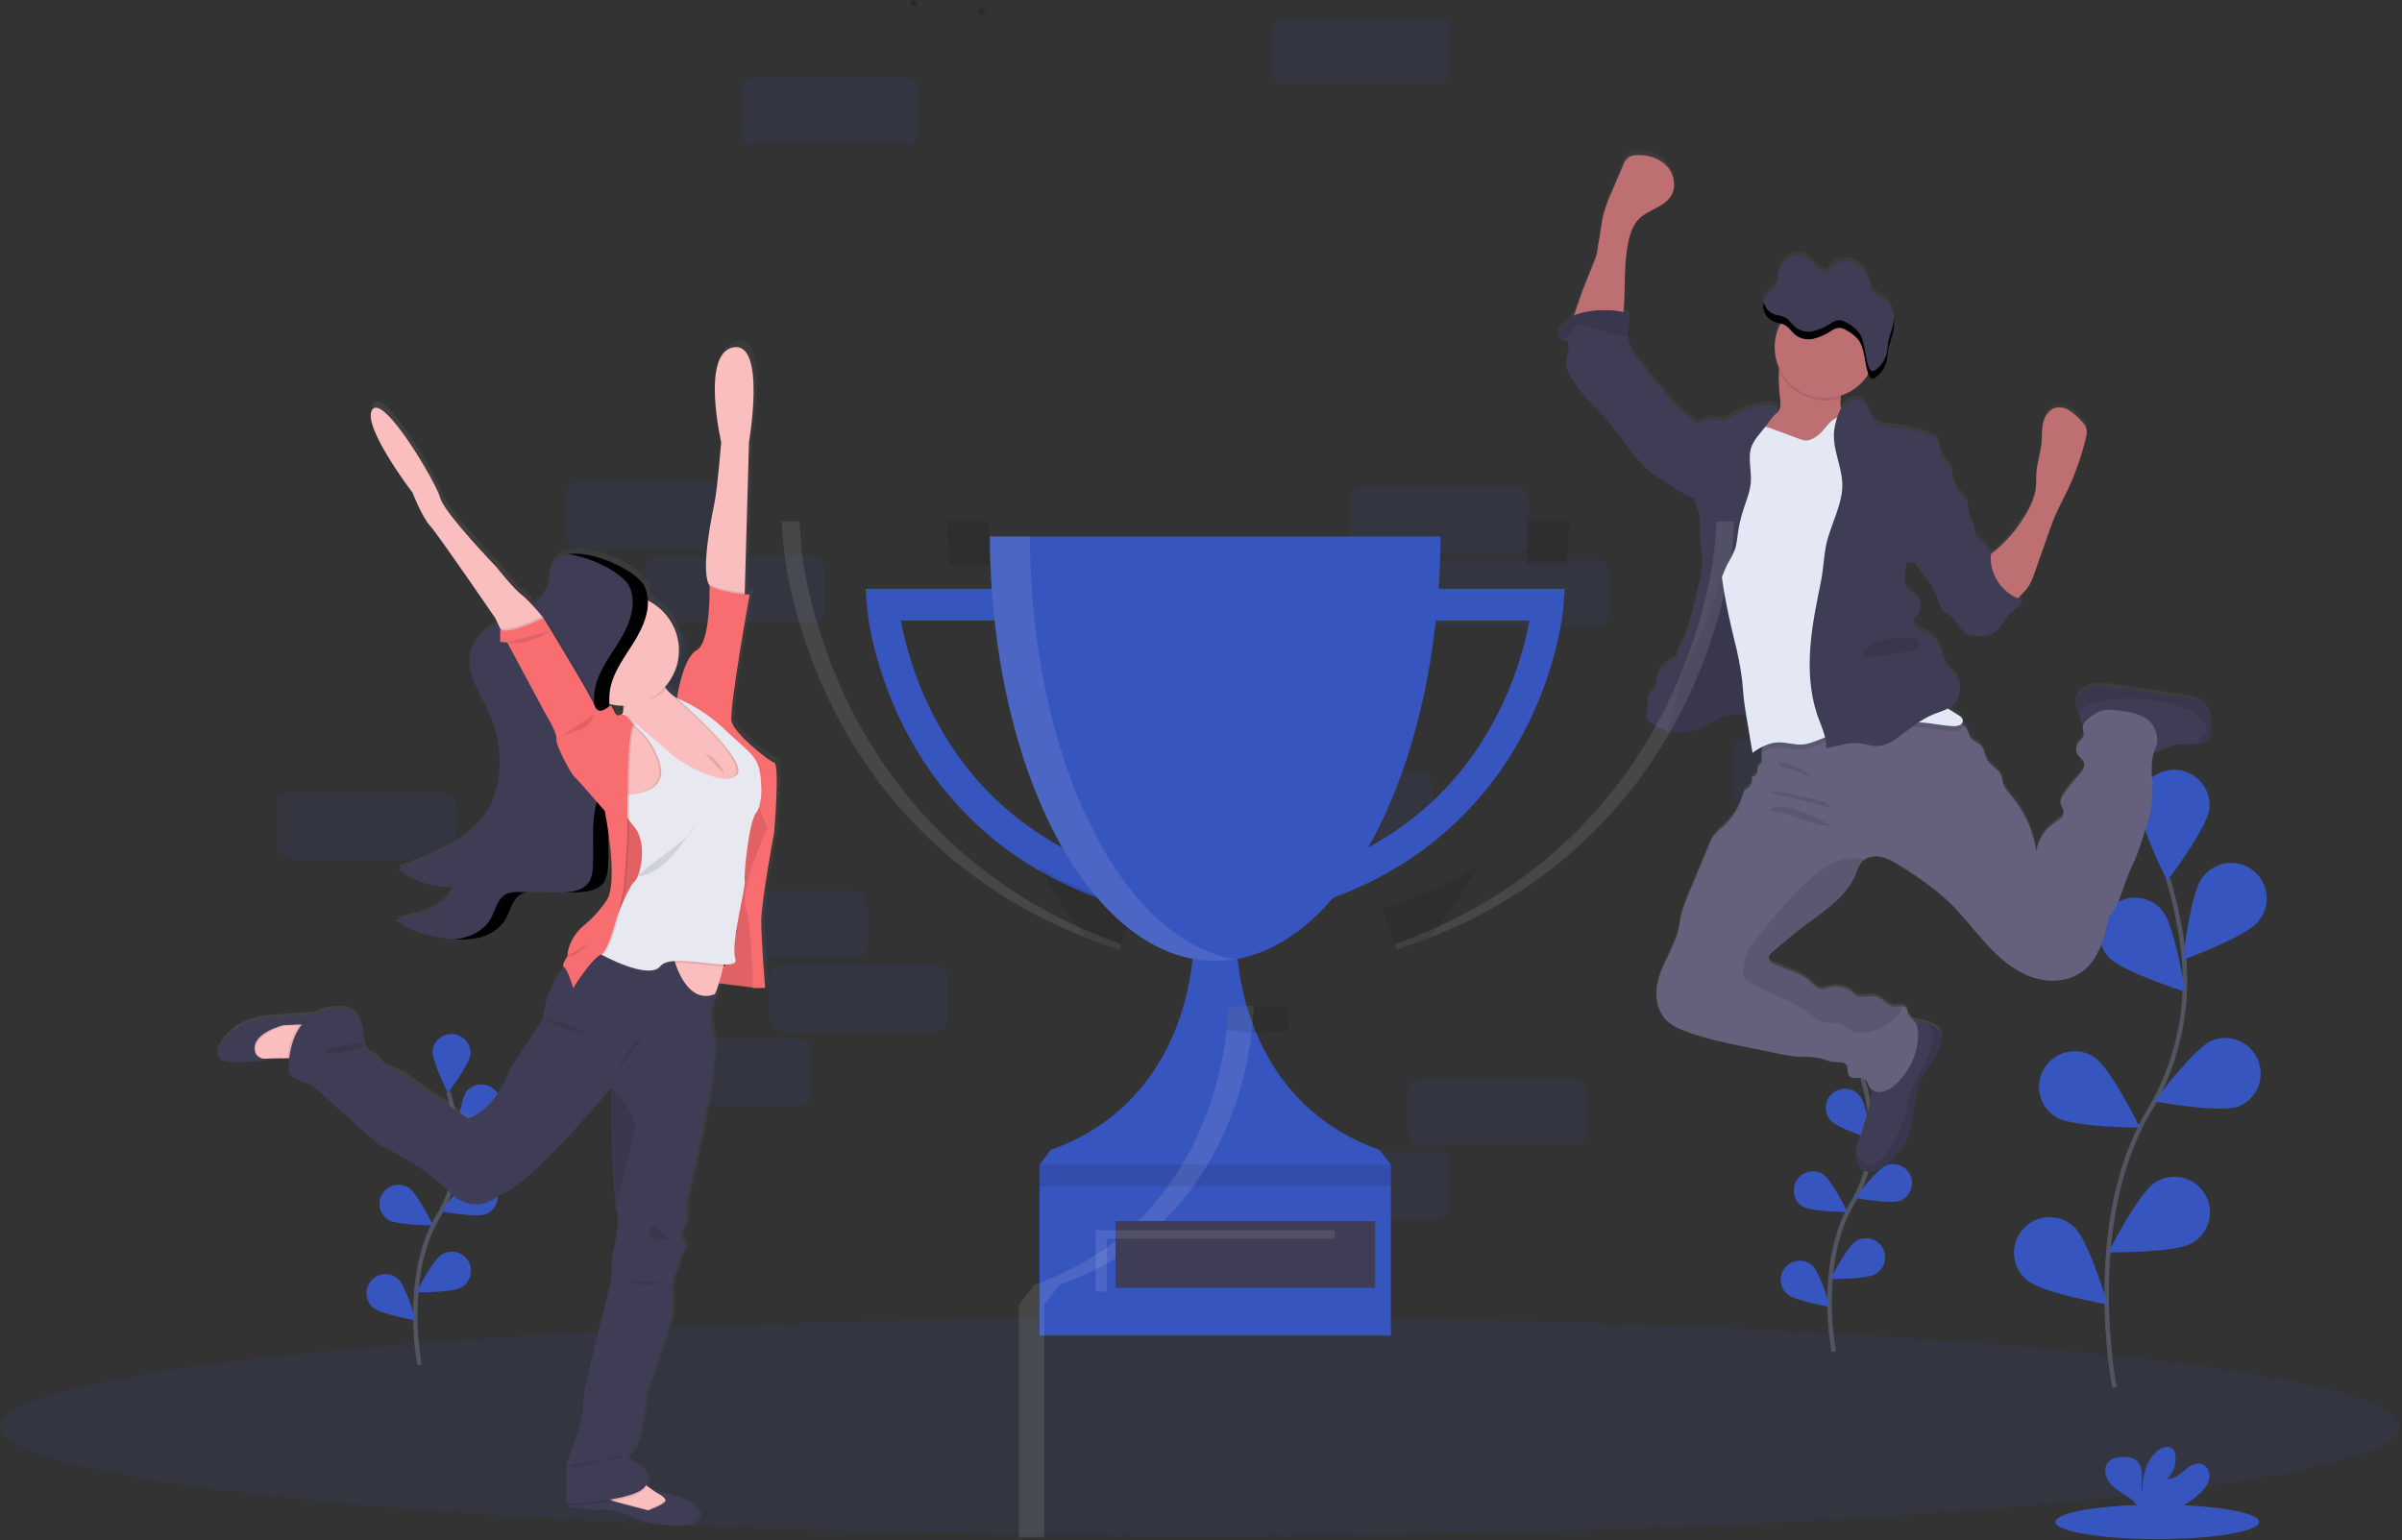 <?xml version="1.0" encoding="UTF-8" standalone="no"?><!DOCTYPE svg PUBLIC "-//W3C//DTD SVG 1.1//EN" "http://www.w3.org/Graphics/SVG/1.1/DTD/svg11.dtd"><svg width="100%" height="100%" viewBox="0 0 948 608" version="1.1" xmlns="http://www.w3.org/2000/svg" xmlns:xlink="http://www.w3.org/1999/xlink" xml:space="preserve" xmlns:serif="http://www.serif.com/" style="fill-rule:evenodd;clip-rule:evenodd;stroke-miterlimit:10;"><rect x="0" y="0" width="948" height="608" fill="#333333" stroke="none"/><path d="M362.546,35.812c0,-2.853 -2.316,-5.17 -5.17,-5.17l-60.202,0c-2.854,0 -5.17,2.317 -5.17,5.17l0,16.113c0,2.854 2.316,5.17 5.17,5.17l60.202,0c2.854,0 5.17,-2.316 5.17,-5.17l0,-16.113Z" style="fill:#3755be;fill-opacity:0.098;"/><path d="M572.411,12.004c0,-2.854 -2.317,-5.17 -5.17,-5.17l-60.203,0c-2.853,0 -5.17,2.316 -5.17,5.17l0,16.113c0,2.854 2.317,5.17 5.17,5.17l60.203,0c2.853,0 5.17,-2.316 5.17,-5.17l0,-16.113Z" style="fill:#3755be;fill-opacity:0.098;"/><path d="M533.612,280.948c0,-2.854 -2.316,-5.17 -5.17,-5.17l-60.202,0c-2.854,0 -5.17,2.316 -5.17,5.17l0,16.113c0,2.854 2.316,5.17 5.17,5.17l60.202,0c2.854,0 5.17,-2.316 5.17,-5.17l0,-16.113Z" style="fill:#3755be;fill-opacity:0.098;"/><path d="M565.356,310.047c0,-2.854 -2.316,-5.17 -5.17,-5.17l-60.202,0c-2.854,0 -5.17,2.316 -5.17,5.17l0,16.113c0,2.854 2.316,5.17 5.17,5.17l60.202,0c2.854,0 5.17,-2.316 5.17,-5.17l0,-16.113Z" style="fill:#3755be;fill-opacity:0.098;"/><path d="M754.058,296.82c0,-2.853 -2.316,-5.17 -5.17,-5.17l-60.203,0c-2.853,0 -5.17,2.317 -5.17,5.17l0,16.113c0,2.854 2.317,5.17 5.17,5.17l60.203,0c2.854,0 5.17,-2.316 5.17,-5.17l0,-16.113Z" style="fill:#3755be;fill-opacity:0.098;"/><path d="M180.017,317.983c0,-2.854 -2.317,-5.17 -5.17,-5.17l-60.203,0c-2.853,0 -5.17,2.316 -5.17,5.17l0,16.113c0,2.854 2.317,5.17 5.17,5.17l60.203,0c2.853,0 5.17,-2.316 5.17,-5.17l0,-16.113Z" style="fill:#3755be;fill-opacity:0.098;"/><path d="M511.568,339.146c0,-2.854 -2.317,-5.17 -5.17,-5.17l-60.203,0c-2.853,0 -5.17,2.316 -5.17,5.17l0,16.113c0,2.853 2.317,5.17 5.17,5.17l60.203,0c2.853,0 5.17,-2.317 5.17,-5.17l0,-16.113Z" style="fill:#3755be;fill-opacity:0.098;"/><circle cx="360.642" cy="1.279" r="1.279" style="fill-opacity:0.2;"/><circle cx="387.413" cy="4.462" r="1.279" style="fill-opacity:0.2;"/><ellipse cx="473.518" cy="563.05" rx="473.518" ry="43.207" style="fill:#3755be;fill-opacity:0.098;"/><path d="M293.767,195.415c0,-2.854 -2.317,-5.17 -5.17,-5.17l-60.203,0c-2.853,0 -5.17,2.316 -5.17,5.17l0,16.113c0,2.854 2.317,5.17 5.17,5.17l60.203,0c2.853,0 5.17,-2.316 5.17,-5.17l0,-16.113Z" style="fill:#3755be;fill-opacity:0.098;"/><path d="M325.511,224.514c0,-2.854 -2.316,-5.17 -5.17,-5.17l-60.202,0c-2.854,0 -5.17,2.316 -5.17,5.17l0,16.113c0,2.854 2.316,5.17 5.17,5.17l60.202,0c2.854,0 5.17,-2.316 5.17,-5.17l0,-16.113Z" style="fill:#3755be;fill-opacity:0.098;"/><path d="M603.273,197.178c0,-2.853 -2.316,-5.17 -5.17,-5.17l-60.203,0c-2.853,0 -5.17,2.317 -5.17,5.17l0,16.114c0,2.853 2.317,5.17 5.17,5.17l60.203,0c2.854,0 5.17,-2.317 5.17,-5.17l0,-16.114Z" style="fill:#3755be;fill-opacity:0.098;"/><path d="M635.017,226.277c0,-2.853 -2.316,-5.17 -5.17,-5.17l-60.202,0c-2.854,0 -5.17,2.317 -5.17,5.17l0,16.114c0,2.853 2.316,5.17 5.17,5.17l60.202,0c2.854,0 5.17,-2.317 5.17,-5.17l0,-16.114Z" style="fill:#3755be;fill-opacity:0.098;"/><path d="M271.723,253.613c0,-2.854 -2.317,-5.17 -5.17,-5.17l-60.203,0c-2.854,0 -5.17,2.316 -5.17,5.17l0,16.113c0,2.853 2.316,5.17 5.17,5.17l60.203,0c2.853,0 5.17,-2.317 5.17,-5.17l0,-16.113Z" style="fill:#3755be;fill-opacity:0.098;"/><path d="M342.265,356.781c0,-2.853 -2.316,-5.17 -5.17,-5.17l-60.202,0c-2.854,0 -5.17,2.317 -5.17,5.17l0,16.114c0,2.853 2.316,5.17 5.17,5.17l60.202,0c2.854,0 5.17,-2.317 5.17,-5.17l0,-16.114Z" style="fill:#3755be;fill-opacity:0.098;"/><path d="M374.009,385.88c0,-2.853 -2.316,-5.17 -5.17,-5.17l-60.202,0c-2.854,0 -5.17,2.317 -5.17,5.17l0,16.114c0,2.853 2.316,5.17 5.17,5.17l60.202,0c2.854,0 5.17,-2.317 5.17,-5.17l0,-16.114Z" style="fill:#3755be;fill-opacity:0.098;"/><path d="M320.221,414.979c0,-2.853 -2.317,-5.17 -5.17,-5.17l-60.203,0c-2.853,0 -5.17,2.317 -5.17,5.17l0,16.113c0,2.854 2.317,5.17 5.17,5.17l60.203,0c2.853,0 5.17,-2.316 5.17,-5.17l0,-16.113Z" style="fill:#3755be;fill-opacity:0.098;"/><path d="M626.2,430.851c0,-2.853 -2.317,-5.17 -5.17,-5.17l-60.203,0c-2.854,0 -5.17,2.317 -5.17,5.17l0,16.114c0,2.853 2.316,5.17 5.17,5.17l60.203,0c2.853,0 5.17,-2.317 5.17,-5.17l0,-16.114Z" style="fill:#3755be;fill-opacity:0.098;"/><path d="M572.411,459.95c0,-2.854 -2.317,-5.17 -5.17,-5.17l-60.203,0c-2.853,0 -5.17,2.316 -5.17,5.17l0,16.113c0,2.854 2.317,5.17 5.17,5.17l60.203,0c2.853,0 5.17,-2.316 5.17,-5.17l0,-16.113Z" style="fill:#3755be;fill-opacity:0.098;"/><path d="M834.53,547.711c0,0 -12.769,-64.688 13.526,-109.024c11.144,-18.521 15.982,-40.168 13.783,-61.672c-1.134,-10.202 -3.2,-20.279 -6.173,-30.104" style="fill:none;stroke:#535461;stroke-width:1.76px;"/><path d="M872.085,318.871c-0.706,7.715 -16.754,28.816 -16.754,28.816c0,0 -11.922,-23.667 -11.207,-31.391c0.795,-7.066 6.839,-12.468 13.949,-12.468c7.701,0 14.038,6.337 14.038,14.038c0,0.332 -0.011,0.664 -0.035,0.996l0.009,0.009Z" style="fill:#3755be;fill-rule:nonzero;"/><path d="M891.264,363.753c-4.788,6.093 -29.716,15.097 -29.716,15.097c0,0 2.857,-26.348 7.645,-32.441c2.635,-3.664 6.882,-5.841 11.395,-5.841c7.701,0 14.038,6.337 14.038,14.038c0,3.356 -1.203,6.602 -3.389,9.147l0.027,0Z" style="fill:#3755be;fill-rule:nonzero;"/><path d="M883.539,436.703c-7.213,2.84 -33.269,-1.975 -33.269,-1.975c0,0 15.766,-21.304 22.979,-24.143c1.579,-0.594 3.252,-0.898 4.939,-0.898c7.701,0 14.038,6.337 14.038,14.038c0,5.675 -3.441,10.815 -8.687,12.978Z" style="fill:#3755be;fill-rule:nonzero;"/><path d="M865.26,490.624c-6.631,4.021 -33.129,3.677 -33.129,3.677c0,0 11.94,-23.658 18.571,-27.679c2.239,-1.409 4.831,-2.157 7.477,-2.157c7.701,0 14.038,6.337 14.038,14.038c0,4.984 -2.654,9.608 -6.957,12.121Z" style="fill:#3755be;fill-rule:nonzero;"/><path d="M832.061,377.624c5.044,5.89 30.324,13.826 30.324,13.826c0,0 -3.968,-26.206 -9.003,-32.088c-2.665,-3.204 -6.624,-5.06 -10.792,-5.06c-7.701,0 -14.038,6.337 -14.038,14.038c0,3.418 1.248,6.72 3.509,9.284Z" style="fill:#3755be;fill-rule:nonzero;"/><path d="M811.48,440.954c6.569,4.109 33.076,4.117 33.076,4.117c0,0 -11.622,-23.808 -18.2,-27.926c-2.266,-1.459 -4.905,-2.235 -7.601,-2.235c-7.701,0 -14.038,6.337 -14.038,14.038c0,4.903 2.569,9.464 6.763,12.006Z" style="fill:#3755be;fill-rule:nonzero;"/><path d="M799.911,505.227c5.784,5.158 31.903,9.655 31.903,9.655c0,0 -7.434,-25.439 -13.227,-30.598c-2.61,-2.489 -6.081,-3.878 -9.688,-3.878c-7.701,0 -14.038,6.337 -14.038,14.038c0,4.163 1.852,8.117 5.05,10.783Z" style="fill:#3755be;fill-rule:nonzero;"/><path d="M723.751,533.514c0,0 -6.851,-34.733 7.257,-58.541c5.984,-9.947 8.581,-21.572 7.398,-33.12c-0.603,-5.477 -1.707,-10.887 -3.297,-16.163" style="fill:none;stroke:#535461;stroke-width:1.76px;"/><path d="M743.918,410.629c-0.38,4.144 -8.995,15.475 -8.995,15.475c0,0 -6.401,-12.706 -6.022,-16.851c0.552,-3.672 3.741,-6.417 7.455,-6.417c4.136,0 7.539,3.403 7.539,7.539c0,0.085 -0.001,0.169 -0.004,0.254l0.027,0Z" style="fill:#3755be;fill-rule:nonzero;"/><path d="M754.208,434.728c-2.575,3.272 -15.96,8.104 -15.96,8.104c0,0 1.534,-14.109 4.109,-17.416c1.431,-1.713 3.553,-2.705 5.786,-2.705c4.136,0 7.539,3.403 7.539,7.539c0,1.612 -0.517,3.182 -1.474,4.478Z" style="fill:#3755be;fill-rule:nonzero;"/><path d="M750.064,473.915c-3.871,1.525 -17.865,-1.059 -17.865,-1.059c0,0 8.465,-11.463 12.345,-12.962c0.816,-0.293 1.677,-0.442 2.544,-0.442c4.136,0 7.54,3.403 7.54,7.539c0,3.005 -1.796,5.734 -4.556,6.924l-0.008,0Z" style="fill:#3755be;fill-rule:nonzero;"/><path d="M740.249,502.837c-3.527,2.16 -17.785,1.975 -17.785,1.975c0,0 6.41,-12.706 9.973,-14.867c1.212,-0.774 2.621,-1.186 4.06,-1.186c4.136,0 7.539,3.403 7.539,7.539c0,2.697 -1.447,5.197 -3.787,6.539Z" style="fill:#3755be;fill-rule:nonzero;"/><path d="M722.42,442.188c2.707,3.166 16.286,7.425 16.286,7.425c0,0 -2.125,-14.109 -4.832,-17.23c-1.432,-1.675 -3.528,-2.64 -5.731,-2.64c-4.138,0 -7.543,3.405 -7.543,7.542c0,1.798 0.643,3.537 1.811,4.903l0.009,0Z" style="fill:#3755be;fill-rule:nonzero;"/><path d="M711.371,476.181c3.527,2.204 17.759,2.213 17.759,2.213c0,0 -6.243,-12.786 -9.77,-14.99c-1.174,-0.708 -2.52,-1.082 -3.891,-1.082c-4.136,0 -7.539,3.403 -7.539,7.539c0,2.554 1.297,4.94 3.441,6.329l0,-0.009Z" style="fill:#3755be;fill-rule:nonzero;"/><path d="M705.172,510.694c3.104,2.769 17.133,5.185 17.133,5.185c0,0 -3.986,-13.659 -7.054,-16.428c-1.368,-1.178 -3.115,-1.826 -4.92,-1.826c-4.136,0 -7.539,3.403 -7.539,7.539c0,2.102 0.879,4.112 2.424,5.539l-0.044,-0.009Z" style="fill:#3755be;fill-rule:nonzero;"/><path d="M165.582,538.805c0,0 -6.851,-34.733 7.257,-58.542c5.984,-9.946 8.581,-21.572 7.398,-33.119c-0.603,-5.477 -1.707,-10.888 -3.297,-16.163" style="fill:none;stroke:#535461;stroke-width:1.76px;"/><path d="M185.749,415.92c-0.38,4.144 -8.995,15.475 -8.995,15.475c0,0 -6.401,-12.707 -6.022,-16.851c0.552,-3.673 3.741,-6.418 7.455,-6.418c4.136,0 7.539,3.404 7.539,7.54c0,0.084 -0.001,0.169 -0.004,0.254l0.027,0Z" style="fill:#3755be;fill-rule:nonzero;"/><path d="M196.039,440.019c-2.575,3.271 -15.96,8.103 -15.96,8.103c0,0 1.534,-14.108 4.109,-17.415c1.431,-1.713 3.553,-2.706 5.786,-2.706c4.136,0 7.539,3.404 7.539,7.54c0,1.611 -0.517,3.181 -1.474,4.478Z" style="fill:#3755be;fill-rule:nonzero;"/><path d="M191.895,479.205c-3.871,1.526 -17.865,-1.058 -17.865,-1.058c0,0 8.465,-11.463 12.345,-12.962c0.816,-0.293 1.677,-0.442 2.544,-0.442c4.136,0 7.54,3.403 7.54,7.539c0,3.004 -1.796,5.734 -4.556,6.923l-0.008,0Z" style="fill:#3755be;fill-rule:nonzero;"/><path d="M182.08,508.128c-3.527,2.16 -17.785,1.975 -17.785,1.975c0,0 6.41,-12.707 9.973,-14.867c1.212,-0.775 2.621,-1.186 4.06,-1.186c4.136,0 7.539,3.403 7.539,7.539c0,2.697 -1.447,5.196 -3.787,6.539Z" style="fill:#3755be;fill-rule:nonzero;"/><path d="M164.251,447.479c2.707,3.165 16.286,7.424 16.286,7.424c0,0 -2.125,-14.108 -4.832,-17.23c-1.432,-1.674 -3.528,-2.639 -5.732,-2.639c-4.137,0 -7.542,3.404 -7.542,7.542c0,1.797 0.643,3.537 1.811,4.903l0.009,0Z" style="fill:#3755be;fill-rule:nonzero;"/><path d="M153.202,481.471c3.527,2.205 17.759,2.214 17.759,2.214c0,0 -6.243,-12.786 -9.77,-14.991c-1.174,-0.707 -2.52,-1.081 -3.891,-1.081c-4.136,0 -7.539,3.403 -7.539,7.539c0,2.554 1.297,4.94 3.441,6.328l0,-0.009Z" style="fill:#3755be;fill-rule:nonzero;"/><path d="M147.003,515.984c3.104,2.769 17.133,5.185 17.133,5.185c0,0 -3.986,-13.658 -7.054,-16.427c-1.368,-1.178 -3.115,-1.827 -4.92,-1.827c-4.136,0 -7.539,3.404 -7.539,7.54c0,2.102 0.879,4.112 2.424,5.538l-0.044,-0.009Z" style="fill:#3755be;fill-rule:nonzero;"/><path d="M869.511,276.7c-1.43,-1.098 -3.104,-1.832 -4.88,-2.14c-1.87,-0.43 -3.78,-0.7 -5.68,-1l-24.62,-3.55c-2.485,-0.461 -5.02,-0.596 -7.54,-0.4c-2.553,0.209 -4.917,1.435 -6.56,3.4c-0.734,0.905 -1.136,2.035 -1.14,3.2c0.137,1.173 0.519,2.304 1.12,3.32c0.238,0.475 0.442,0.966 0.61,1.47c0.236,1.131 0.529,2.249 0.88,3.35c0.109,0.238 0.25,0.46 0.42,0.66c0.004,0.057 0.004,0.113 0,0.17c-0.27,1.38 0.6,2.82 0.21,4.15c-0.34,1.14 -1.45,1.83 -2.15,2.78c-0.953,1.375 -0.992,3.195 -0.1,4.61c0.75,1.16 2.11,1.95 2.5,3.28c0.51,1.75 -0.87,3.44 -2.1,4.79c-2.263,2.485 -4.354,5.121 -6.26,7.89c-0.536,0.681 -0.881,1.492 -1,2.35c-0.11,1.74 1.56,3.27 1.27,5c-0.23,1.36 -1.56,2.19 -2.71,3c-4.25,2.8 -7.66,7.3 -8,12.39c-1.091,-8.098 -4.447,-15.725 -9.68,-22c-1.43,-1.72 -3,-3.45 -3.59,-5.63c-0.22,-0.87 -0.26,-1.8 -0.56,-2.64c-1,-2.65 -4.18,-3.79 -5.57,-6.23c-1,-1.72 -1,-3.93 -2.24,-5.44c-1.24,-1.51 -3.19,-1.85 -4.26,-3.31c-0.534,-0.989 -0.989,-2.019 -1.36,-3.08c-0.449,-0.865 -1.08,-1.623 -1.85,-2.22c-0.147,-0.118 -0.301,-0.228 -0.46,-0.33c0.336,-0.3 0.529,-0.73 0.53,-1.18c0,-1.17 -1.16,-1.94 -2.17,-2.52c-1.3,-0.74 -2.57,-1.54 -3.81,-2.37c1.352,-0.63 2.525,-1.589 3.41,-2.79c1.11,-1.791 1.569,-3.91 1.3,-6c-0.068,-1.686 -0.698,-3.303 -1.79,-4.59c-0.63,-0.67 -1.42,-1.15 -2.08,-1.78c-1.71,-1.67 -2.29,-4.14 -3,-6.42c-0.94,-3 -2.41,-6.15 -5.15,-7.74c-1.32,-0.77 -2.86,-1.13 -4.15,-1.94c-1.29,-0.81 -2.37,-2.34 -1.92,-3.81c0.3,-1 1.23,-1.69 1.86,-2.54c1.555,-2.273 0.984,-5.419 -1.27,-7c-0.74,-0.47 -1.65,-0.88 -1.8,-1.74c-1.179,-0.306 -2.083,-1.265 -2.32,-2.46c-0.225,-1.176 -0.225,-2.384 0,-3.56c0.26,-1.86 0.517,-3.713 0.77,-5.56c0.889,0.37 1.891,0.37 2.78,0c0.865,1.404 1.87,2.718 3,3.92c3.045,3.596 5.417,7.712 7,12.15c0.57,1.6 1.15,3.39 2.63,4.24c0.51,0.29 1.09,0.44 1.59,0.75c0.617,0.43 1.146,0.973 1.56,1.6c1.2,1.59 2.4,3.17 3.59,4.76l0.06,0.24c0.032,0.141 0.086,0.276 0.16,0.4c0.221,0.249 0.528,0.406 0.86,0.44c3.68,0.85 7.81,1.63 11,-0.38c2.88,-1.8 4.14,-5.36 6.58,-7.74c1.73,-1.69 4.18,-3 4.67,-5.38c-0.584,-0.18 -1.158,-0.39 -1.72,-0.63c0.5,-0.5 1,-1.08 1.68,-1.74c0.988,-0.967 1.879,-2.029 2.66,-3.17c0.844,-1.408 1.516,-2.912 2,-4.48c1.927,-5.493 3.86,-10.99 5.8,-16.49c0.92,-2.6 1.84,-5.22 3,-7.75c1.2,-2.74 2.62,-5.37 3.93,-8.06c3.381,-6.996 5.99,-14.339 7.78,-21.9c0.317,-1.032 0.423,-2.117 0.31,-3.19c-0.28,-1.73 -1.59,-3.09 -2.84,-4.32c-1.257,-1.361 -2.689,-2.548 -4.26,-3.53c-1.592,-0.99 -3.517,-1.3 -5.34,-0.86c-2.56,0.75 -4.17,3.37 -4.76,6c-0.59,2.63 -0.37,5.34 -0.62,8c-0.36,3.85 -1.68,7.57 -2,11.43c-0.17,2.23 0,4.49 -0.27,6.72c-0.492,2.918 -1.509,5.724 -3,8.28c-3.243,6.097 -7.634,11.509 -12.93,15.94c-0.61,0.51 -1.24,1 -1.84,1.55c0,-0.43 0.07,-0.87 0.13,-1.3c-0.435,0.113 -0.86,0.264 -1.27,0.45c0.05,-0.505 -0.001,-1.015 -0.15,-1.5c-0.8,-2.39 -4.36,-3 -5,-5.43c-0.107,-0.601 -0.163,-1.21 -0.17,-1.82c-0.21,-2.13 -1.66,-3.93 -2.16,-6c-0.46,-1.91 -0.11,-4 -1,-5.77c-0.758,-1.107 -1.652,-2.115 -2.66,-3c-1.202,-1.372 -2.068,-3.006 -2.53,-4.77c-0.13,-0.49 -0.25,-1 -0.39,-1.49c0.152,-1.11 0.028,-2.24 -0.36,-3.29c-0.91,-2.26 -3.26,-3.71 -4.11,-6c-0.66,-1.78 -0.37,-4 -1.62,-5.38c-0.664,-0.659 -1.477,-1.15 -2.37,-1.43c-4.576,-1.782 -9.38,-2.917 -14.27,-3.37c-2.74,-0.25 -5.76,-0.39 -7.72,-2.32c-2.29,-2.24 -2.4,-6.27 -5.08,-8c-2.36,-1.53 -5.7,-0.4 -7.53,1.75c-0.275,0.316 -0.529,0.65 -0.76,1c-0.334,-1.34 -0.405,-2.733 -0.21,-4.1c0,-0.34 0.07,-0.69 0.1,-1c4.514,-1.475 8.358,-4.511 10.84,-8.56c2.482,-4.049 0,0 0,0.06l0.12,0.31c0.29,0.73 0.75,1.43 1.43,1.51c0.452,-0.005 0.89,-0.164 1.24,-0.45c0.603,-0.419 1.16,-0.902 1.66,-1.44c0.253,-0.28 0.493,-0.57 0.72,-0.87c0.461,-0.624 0.856,-1.295 1.18,-2c0.497,-1.061 0.834,-2.19 1,-3.35c0.18,-1.16 0.2,-2.35 0.4,-3.51c0.187,-0.898 0.431,-1.783 0.73,-2.65c0.1,-0.29 0.2,-0.58 0.29,-0.87c0.09,-0.29 0.22,-0.68 0.32,-1c0.626,-2.057 0.962,-4.191 1,-6.34c0,-0.36 0,-0.72 0,-1.08c-0.074,-2.833 -1.285,-5.52 -3.36,-7.45c-1.72,-1.41 -4,-2 -5.26,-3.91c-0.82,-1.28 -1,-2.93 -1.48,-4.43c-1.057,-3.656 -4.113,-6.405 -7.86,-7.07c-2.215,-0.243 -4.441,0.369 -6.22,1.71l-0.14,0.11c-0.992,0.757 -1.833,1.693 -2.48,2.76c-1.321,-0.364 -2.531,-1.051 -3.52,-2c-1,-0.93 -1.77,-2.1 -2.78,-3c-1.92,-1.758 -4.654,-2.334 -7.12,-1.5c-2.531,1.014 -4.427,3.185 -5.09,5.83c-0.55,2.06 -0.45,4.43 -1.6,6.15c-0.89,1.34 -2.35,2 -3.37,3.22c-0.634,0.772 -1.067,1.69 -1.26,2.67c-0.121,0.548 -0.178,1.109 -0.17,1.67c0,0.25 0,0.5 0.06,0.74c0,0 0,0.08 0,0.12c0.035,0.274 0.092,0.545 0.17,0.81c0.284,1.014 0.794,1.95 1.49,2.74c0.66,0.756 1.485,1.351 2.41,1.74c0.379,0.147 0.766,0.271 1.16,0.37l1.19,0.27l0.42,0.1c-2.908,5.461 -3.116,11.975 -0.56,17.61c0,0.28 -0.07,0.56 -0.1,0.84c-0.163,3.938 0.011,7.882 0.52,11.79c0.14,1.55 0.22,3.26 -0.73,4.49c-0.433,0.484 -0.919,0.917 -1.45,1.29c0.54,-0.7 1.09,-1.39 1.65,-2.08c-1.41,-1.42 -3.64,-1.6 -5.64,-1.46c-3.871,0.289 -7.629,1.437 -11,3.36c-2.24,1.29 -4.54,3 -7.1,2.7c-1.51,-0.17 -3,-1 -4.47,-0.6c-0.826,0.338 -1.598,0.796 -2.29,1.36c-0.547,0.392 -1.207,0.596 -1.88,0.58c-1.57,-1.93 -4,-3.24 -5.88,-4.81c-2.14,-1.905 -4.098,-4.004 -5.85,-6.27c-3.24,-3.91 -6.47,-7.83 -9.65,-11.78c-2.68,-3.32 -5.43,-6.91 -5.9,-11.16c-0.048,-0.422 -0.071,-0.846 -0.07,-1.27c0.065,-2.019 0.32,-4.028 0.76,-6c0.119,-0.476 0.119,-0.974 0,-1.45c-0.3,-1 -1.45,-1.37 -2.44,-1.59c0.13,-0.77 0.22,-1.56 0.27,-2.31c0.56,-8.6 -0.05,-17.34 1.77,-25.76c0.69,-3.24 1.82,-6.52 4.15,-8.87c3.65,-3.69 9.76,-4.58 12.56,-8.95c2.34,-3.64 1.41,-8.79 -1.53,-12c-2.94,-3.21 -7.47,-4.52 -11.78,-4.36c-1.209,-0.042 -2.404,0.279 -3.43,0.92c-0.959,0.852 -1.677,1.942 -2.08,3.16l-4.29,10.43c-1.244,2.715 -2.293,5.516 -3.14,8.38c-1.2,4.38 -1.47,9 -2.42,13.42c0,3.4 -2.19,7.64 -3.39,10.77c-1.34,3.52 -2.79,7 -4,10.59c-0.3,0.9 -1.35,3.57 -2,6c-0.246,0.143 -0.474,0.314 -0.68,0.51c-0.522,0.669 -0.997,1.374 -1.42,2.11c-0.91,1.2 -2.39,1.84 -3.39,3c-1,1.16 -1.21,3.29 0.18,3.87c0.282,0.095 0.574,0.159 0.87,0.19c0.182,0.015 0.363,0.045 0.54,0.09c1.5,0.42 2.09,2.31 1.87,3.87c-0.22,1.56 -1,3 -1.13,4.56c-0.27,2.76 1.35,5.33 2.91,7.65c1.615,2.515 3.399,4.917 5.34,7.19c1.41,1.58 3,3 4.42,4.52c5.41,5.56 9.71,12.06 14.57,18.1c1.748,2.28 3.736,4.365 5.93,6.22c1.432,1.12 2.932,2.152 4.49,3.09l8.36,5.3c0.948,0.695 2.021,1.201 3.16,1.49c0.372,0.05 0.748,0.05 1.12,0c0.05,0.25 0.09,0.49 0.15,0.74c0.65,2.62 2.08,5 2.24,7.67c0.16,2.67 -0.08,5.4 0.11,8.1c0.18,2.49 0.73,5 0.87,7.45c0.28,4.72 -0.88,9.38 -2,14c-1.69,6.76 -2.71,13.66 -6,19.79c-0.92,1.69 -2,3.41 -2,5.34c0,0.23 0,0.47 0.06,0.7l-1.5,0.85c-0.44,0.25 -0.88,0.5 -1.28,0.76c-1.9,1.24 -3.93,2.61 -4.71,4.75c-0.63,1.73 -0.34,3.71 -1.1,5.39c-0.036,0.075 -0.076,0.149 -0.12,0.22c-0.8,1.56 -2.39,2.72 -2.75,4.43c-0.27,1.31 0.25,2.7 0,4l0,0.05c-0.228,0.653 -0.408,1.321 -0.54,2c-0.011,0.222 0.009,0.444 0.06,0.66c0.191,0.758 0.61,1.438 1.2,1.95c0.36,0.346 0.752,0.657 1.17,0.93c0.427,0.28 0.867,0.54 1.32,0.78l0.26,0.14c0.38,0.2 0.76,0.39 1.15,0.57l0.26,0.11c0.45,0.2 0.91,0.38 1.37,0.54l0.32,0.1c0.36,0.12 0.73,0.23 1.1,0.32l0.25,0.08l0.23,0.05l1,0.21l0.37,0.07c0.44,0.073 0.89,0.133 1.35,0.18l0.4,0c0.34,0 0.67,0.05 1,0.06l1.83,0c0.47,0 0.94,-0.07 1.41,-0.13l0.15,0c0.42,-0.06 0.84,-0.13 1.26,-0.22l0.32,-0.07c0.39,-0.09 0.78,-0.18 1.17,-0.3l0.21,-0.06c0.47,-0.14 0.94,-0.29 1.4,-0.47c1.592,-0.654 3.136,-1.419 4.62,-2.29c1,-0.55 2,-1.11 3,-1.62c0.742,-0.374 1.503,-0.708 2.28,-1c1.891,-0.808 3.949,-1.151 6,-1c1.012,0.138 2.014,0.342 3,0.61c0,0.11 0,0.22 0,0.33c0.813,4.8 1.617,9.6 2.41,14.4c1.309,-0.942 2.694,-1.775 4.14,-2.49c-0.27,0.725 -0.449,1.481 -0.53,2.25c-0.06,0.595 -0.06,1.195 0,1.79c0.09,0.95 0.29,2 -0.28,2.75c-0.35,0.46 -1,0.72 -1.19,1.24c-0.139,0.532 -0.173,1.085 -0.1,1.63c-0.084,1.279 -1.103,2.314 -2.38,2.42c0.587,1.651 -0.04,3.505 -1.51,4.46c-0.418,0.201 -0.808,0.457 -1.16,0.76c-0.342,0.442 -0.572,0.96 -0.67,1.51c-1.321,4.952 -4.04,9.42 -7.83,12.87c-1.422,1.117 -2.72,2.385 -3.87,3.78c-0.711,1.081 -1.298,2.238 -1.75,3.45c-2.667,6.52 -5.373,13.043 -8.12,19.57c-1.52,3.65 -3,7.36 -3.48,11.29c-1.2,10.78 -10.8,19.92 -9,30.62c0.364,2.673 1.442,5.198 3.12,7.31c2,2.41 5,3.79 8,4.91c7.71,3 15.84,4.64 23.94,6.29l12.72,2.61c2.496,0.574 5.029,0.975 7.58,1.2c3.07,0.21 6.22,-0.08 9.21,0.7c1.85,0.48 3.62,1.37 5.53,1.47c1.64,0.09 3.66,-0.26 4.63,1.08c0.97,1.34 0.22,3.11 1.14,4.3c1.48,1.89 5.09,0 6.7,1.78c0.44,0.684 0.777,1.428 1,2.21c0.245,0.483 0.585,0.912 1,1.26c0.098,0.564 0.138,1.137 0.12,1.71c-0.209,2.322 -0.692,4.612 -1.44,6.82c-1.2,4.06 -2.397,8.123 -3.59,12.19c-0.456,1.436 -0.79,2.908 -1,4.4c-0.075,0.725 -0.075,1.455 0,2.18c0.21,2.21 1.48,4.49 3.59,5.21c1.636,0.433 3.378,0.218 4.86,-0.6c1.431,-0.747 2.772,-1.653 4,-2.7c2.214,-1.675 4.16,-3.678 5.77,-5.94c5,-7.48 3.38,-17.6 6.89,-25.87c2.33,-5.52 6.87,-10 8.38,-15.82c0.353,-1.107 0.395,-2.291 0.12,-3.42c-0.63,-2 -2.76,-3.14 -4.75,-3.86l-0.09,0c-1.635,-0.582 -3.305,-1.06 -5,-1.43c-0.42,-0.09 -0.85,-0.16 -1.28,-0.23c-0.952,-0.774 -1.708,-1.761 -2.21,-2.88c-0.078,-0.595 -0.237,-1.177 -0.47,-1.73c-0.322,-0.483 -0.859,-0.782 -1.44,-0.8c-1,-0.1 -2.34,0.26 -3.43,0.18c-2.23,-0.16 -3.71,-2.35 -5.71,-3.36c-2,-1.01 -4.17,-0.76 -6.3,-0.61c-0.762,0.104 -1.537,0.057 -2.28,-0.14c-0.888,-0.409 -1.7,-0.967 -2.4,-1.65c-2.493,-1.94 -5.761,-2.597 -8.81,-1.77c-0.957,0.386 -1.97,0.616 -3,0.68c-1.95,-0.11 -3.33,-1.85 -4.77,-3.17c-3.94,-3.61 -9.55,-4.56 -14.33,-6.93c-0.731,-0.272 -1.342,-0.797 -1.72,-1.48c-0.55,-1.36 0.69,-2.72 1.81,-3.65l8.22,-6.83c9,-7.48 20.25,-13.11 24.43,-24.08c0.436,-1.471 1.112,-2.859 2,-4.11c0.323,-0.382 0.697,-0.718 1.11,-1c1.818,-1.178 4.023,-1.608 6.15,-1.2c2.593,0.58 5.051,1.653 7.24,3.16c3.58,2.167 7.063,4.5 10.45,7c3.355,2.397 6.545,5.017 9.55,7.84c5.25,5 9.62,10.93 14.51,16.32c4.89,5.39 10.48,10.42 17.27,13c6.79,2.58 15,2.47 20.83,-1.86c6.73,-5 8.89,-13.94 10.59,-22.14c3.75,-3.62 4.88,-9.13 6.71,-14c1.15,-3.09 2.62,-6 3.86,-9.08c1.48,-3.62 2.64,-7.36 3.8,-11.09c1.315,-3.746 2.207,-7.626 2.66,-11.57c0.48,-6.23 -1.19,-12.86 0.56,-18.71c2.31,-0.51 4.41,-1.81 6.68,-2.57c3.38,-1.11 7,-0.93 10.58,-0.91l0.23,0c1.233,0.131 2.475,-0.162 3.52,-0.83c1.2,-1 1.39,-2.71 1.45,-4.26c0.14,-3.83 -0.1,-8.13 -2.97,-10.61Zm-144.89,-170.58c-0.827,0.205 -1.683,0.265 -2.53,0.18l2.53,-0.18Z" style="fill:url(#_Linear1);fill-rule:nonzero;"/><path d="M728.561,169.38c-1.211,1.028 -2.63,1.782 -4.16,2.21l-7.09,2.54c-3.85,1.38 -7.87,2.77 -11.93,2.27c-2.27,-0.28 -12,-1.71 -13.47,-3.48c-2.24,-2.74 5.61,-6.77 8.29,-9.08c0.607,-0.437 1.17,-0.932 1.68,-1.48c1,-1.22 0.87,-2.93 0.73,-4.47c-0.509,-3.901 -0.683,-7.839 -0.52,-11.77c0.078,-0.937 0.211,-1.869 0.4,-2.79c1,-4.6 5.28,-2.92 8.66,-1.7c4.069,1.322 8.003,3.026 11.75,5.09c1.141,0.588 2.133,1.43 2.9,2.46c1.48,2.24 0.89,5.18 0.65,8c-0.21,2.19 -0.2,4.29 1.17,5.88c0.689,0.608 1.322,1.277 1.89,2c0.655,1.489 0.269,3.243 -0.95,4.32Z" style="fill:#be6f72;fill-rule:nonzero;"/><path d="M630.621,97.31c1,-4.43 1.22,-9 2.42,-13.39c0.847,-2.854 1.896,-5.645 3.14,-8.35l4.41,-10.29c0.403,-1.215 1.121,-2.302 2.08,-3.15c1.028,-0.637 2.221,-0.957 3.43,-0.92c4.31,-0.16 8.84,1.18 11.78,4.35c2.94,3.17 3.87,8.3 1.53,11.93c-2.8,4.37 -8.91,5.25 -12.56,8.93c-2.33,2.35 -3.46,5.62 -4.15,8.85c-1.82,8.4 -1.21,17.11 -1.77,25.69c-0.18,2.67 -0.7,5.72 -3,7.1c-1.39,0.681 -2.936,0.981 -4.48,0.87l-6.56,0.11c-1.1,0 -5.09,0.69 -5.82,-0.14c-1.28,-1.45 1.64,-8.67 2.17,-10.28c1.18,-3.57 2.63,-7.05 4,-10.56c1.19,-3.13 3.38,-7.36 3.38,-10.75Z" style="fill:#be6f72;fill-rule:nonzero;"/><path d="M766.071,411.47c-1.51,5.78 -6.05,10.28 -8.38,15.79c-3.51,8.25 -1.93,18.34 -6.89,25.8c-1.609,2.266 -3.555,4.272 -5.77,5.95c-1.228,1.044 -2.57,1.947 -4,2.69c-1.482,0.818 -3.224,1.033 -4.86,0.6c-2.11,-0.72 -3.38,-3 -3.59,-5.2c-0.075,-0.721 -0.075,-1.449 0,-2.17c0.21,-1.489 0.545,-2.957 1,-4.39c1.2,-4.047 2.397,-8.1 3.59,-12.16c0.747,-2.202 1.23,-4.484 1.44,-6.8c0.13,-2.52 -1.47,-5.8 -0.79,-8.15c0.31,-1.06 1.47,-2 2,-2.89c0.752,-1.281 1.331,-2.656 1.72,-4.09c0.82,-2.79 1.38,-5.77 3.1,-8.12c1.122,-1.394 2.435,-2.622 3.9,-3.65c1.081,-0.948 2.348,-1.66 3.72,-2.09c1.331,-0.234 2.697,-0.169 4,0.19c1.696,0.362 3.367,0.837 5,1.42l0.09,0c2,0.72 4.12,1.83 4.75,3.85c0.306,1.121 0.296,2.305 -0.03,3.42Z" style="fill:#3f3d56;fill-rule:nonzero;"/><path d="M872.471,288.53c-0.06,1.55 -0.25,3.28 -1.45,4.25c-1.045,0.668 -2.287,0.961 -3.52,0.83l-0.27,0c-3.57,0 -7.2,-0.2 -10.58,0.91c-2.57,0.85 -4.93,2.41 -7.61,2.72c-3.69,0.42 -7.16,-1.6 -10.43,-3.36c-3.079,-1.659 -6.24,-3.161 -9.47,-4.5c-2.12,-0.87 -6.45,-1.43 -7.47,-3.75c-0.35,-1.098 -0.643,-2.213 -0.88,-3.34c-0.168,-0.504 -0.372,-0.995 -0.61,-1.47c-0.6,-1.013 -0.981,-2.141 -1.12,-3.31c0.004,-1.165 0.406,-2.295 1.14,-3.2c1.647,-1.95 4.006,-3.163 6.55,-3.37c2.52,-0.196 5.055,-0.061 7.54,0.4l24.62,3.54c1.9,0.27 3.81,0.54 5.68,1c1.776,0.308 3.45,1.042 4.88,2.14c2.91,2.44 3.15,6.73 3,10.51Z" style="fill:#3f3d56;fill-rule:nonzero;"/><path d="M850.831,294.93c-3,6.33 -0.84,13.82 -1.38,20.82c-0.453,3.934 -1.346,7.805 -2.66,11.54c-1.16,3.72 -2.32,7.45 -3.8,11.06c-1.24,3 -2.71,6 -3.86,9.06c-1.83,4.88 -3,10.37 -6.71,14c-1.7,8.18 -3.86,17.12 -10.59,22.08c-5.85,4.32 -14,4.47 -20.83,1.86c-6.83,-2.61 -12.38,-7.61 -17.27,-13c-4.89,-5.39 -9.26,-11.26 -14.51,-16.28c-3.009,-2.824 -6.206,-5.44 -9.57,-7.83c-3.387,-2.46 -6.87,-4.773 -10.45,-6.94c-2.192,-1.5 -4.649,-2.569 -7.24,-3.15c-2.127,-0.408 -4.332,0.022 -6.15,1.2c-0.413,0.282 -0.787,0.618 -1.11,1c-0.89,1.246 -1.566,2.632 -2,4.1c-4.2,10.94 -15.47,16.56 -24.47,24.02l-8.22,6.81c-1.12,0.93 -2.36,2.29 -1.81,3.64c0.378,0.683 0.989,1.208 1.72,1.48c4.78,2.36 10.39,3.31 14.33,6.91c1.44,1.32 2.82,3.06 4.77,3.16c1.03,-0.06 2.043,-0.287 3,-0.67c3.048,-0.825 6.313,-0.172 8.81,1.76c0.7,0.683 1.512,1.241 2.4,1.65c0.743,0.197 1.518,0.244 2.28,0.14c2.13,-0.15 4.39,-0.34 6.3,0.61c1.91,0.95 3.48,3.19 5.71,3.35c1.09,0.08 2.39,-0.28 3.43,-0.18c0.581,0.018 1.118,0.317 1.44,0.8c0.233,0.55 0.391,1.128 0.47,1.72c0.41,1.41 1.79,2.27 2.69,3.43c1.38,1.78 1.58,4.2 1.44,6.45c-0.453,7.033 -3.59,13.63 -8.76,18.42c-1.468,1.501 -3.341,2.543 -5.39,3c-2.099,0.439 -4.257,-0.519 -5.34,-2.37c-0.223,-0.779 -0.56,-1.52 -1,-2.2c-1.61,-1.77 -5.22,0.11 -6.7,-1.78c-0.92,-1.18 -0.26,-3.07 -1.14,-4.29c-0.88,-1.22 -3,-1 -4.63,-1.07c-1.91,-0.1 -3.68,-1 -5.53,-1.47c-3,-0.78 -6.14,-0.49 -9.21,-0.7c-2.551,-0.225 -5.084,-0.626 -7.58,-1.2l-12.72,-2.6c-8.1,-1.65 -16.23,-3.32 -23.94,-6.27c-2.95,-1.12 -5.92,-2.5 -8,-4.9c-1.677,-2.109 -2.755,-4.631 -3.12,-7.3c-1.81,-10.67 7.79,-19.79 9,-30.54c0.43,-3.92 2,-7.62 3.48,-11.26c2.713,-6.507 5.42,-13.017 8.12,-19.53c0.437,-1.213 1.007,-2.373 1.7,-3.46c1.151,-1.392 2.448,-2.656 3.87,-3.77c3.789,-3.438 6.508,-7.897 7.83,-12.84c0.098,-0.55 0.328,-1.068 0.67,-1.51c0.354,-0.297 0.744,-0.549 1.16,-0.75c1.465,-0.954 2.092,-2.802 1.51,-4.45c1.277,-0.106 2.296,-1.141 2.38,-2.42c-0.073,-0.541 -0.039,-1.092 0.1,-1.62c0.24,-0.52 0.84,-0.78 1.19,-1.24c0.57,-0.75 0.37,-1.8 0.28,-2.74c-0.06,-0.595 -0.06,-1.195 0,-1.79c0.219,-2.117 1.167,-4.094 2.68,-5.59c2.39,-2.35 5.79,-1.74 9.09,-2.3c3.292,-0.71 6.507,-1.739 9.6,-3.07c8.677,-3.419 17.813,-5.532 27.11,-6.27c9.343,-0.735 18.728,0.76 27.38,4.36c1.259,0.51 2.446,1.182 3.53,2c0.77,0.593 1.401,1.348 1.85,2.21c0.369,1.059 0.824,2.085 1.36,3.07c1.07,1.46 3.09,1.93 4.26,3.31c1.17,1.38 1.27,3.71 2.24,5.42c1.39,2.44 4.61,3.57 5.57,6.22c0.3,0.84 0.34,1.76 0.56,2.63c0.54,2.18 2.16,3.9 3.59,5.62c5.242,6.27 8.599,13.9 9.68,22c0.32,-5.07 3.73,-9.56 8,-12.36c1.15,-0.75 2.48,-1.58 2.71,-2.94c0.29,-1.72 -1.38,-3.25 -1.27,-5c0.121,-0.854 0.466,-1.662 1,-2.34c1.906,-2.762 3.997,-5.392 6.26,-7.87c1.23,-1.35 2.61,-3 2.1,-4.78c-0.39,-1.33 -1.75,-2.11 -2.5,-3.27c-0.893,-1.411 -0.854,-3.229 0.1,-4.6c0.7,-0.95 1.81,-1.64 2.15,-2.77c0.39,-1.33 -0.48,-2.77 -0.21,-4.14c0.365,-1.097 1.092,-2.038 2.06,-2.67c1.327,-1.208 2.835,-2.2 4.47,-2.94c2.64,-1 5.58,-0.63 8.38,-0.24c4.68,0.65 9.93,1.65 12.57,5.57c1.69,2.45 2.55,6.17 1.29,8.79Z" style="fill:#65617d;fill-rule:nonzero;"/><path d="M872.471,288.53c-0.06,1.55 -0.25,3.28 -1.45,4.25c-1.045,0.668 -2.287,0.961 -3.52,0.83l-0.27,0c0.41,-2.08 2.94,-3.27 3.38,-5.38c0.152,-1.31 -0.247,-2.625 -1.1,-3.63c-2.14,-2.89 -5.58,-4.49 -9,-5.66c-9.661,-3.312 -20.013,-4.087 -30.06,-2.25c-2.732,0.445 -5.39,1.263 -7.9,2.43c-0.832,0.52 -1.633,1.088 -2.4,1.7c-0.6,-1.013 -0.981,-2.141 -1.12,-3.31c0.004,-1.165 0.406,-2.295 1.14,-3.2c1.647,-1.95 4.006,-3.163 6.55,-3.37c2.52,-0.196 5.055,-0.061 7.54,0.4l24.62,3.54c1.9,0.27 3.81,0.54 5.68,1c1.776,0.308 3.45,1.042 4.88,2.14c2.94,2.44 3.18,6.73 3.03,10.51Z" style="fill-opacity:0.098;fill-rule:nonzero;"/><path d="M766.071,411.47c-1.51,5.78 -6.05,10.28 -8.38,15.79c-3.51,8.25 -1.93,18.34 -6.89,25.8c-1.609,2.266 -3.555,4.272 -5.77,5.95c-1.228,1.044 -2.57,1.947 -4,2.69c-1.482,0.818 -3.224,1.033 -4.86,0.6c-2.11,-0.72 -3.38,-3 -3.59,-5.2c-0.075,-0.721 -0.075,-1.449 0,-2.17l0.06,0.16c0.87,2.1 2.29,4.3 4.53,4.67c1.699,0.122 3.374,-0.469 4.62,-1.63c3.3,-2.65 5.22,-6.6 7.05,-10.41c1.432,-2.747 2.565,-5.641 3.38,-8.63c0.4,-1.7 0.59,-3.44 1,-5.14c1.9,-8.26 8.37,-15 9.8,-23.37c0.116,-0.576 0.143,-1.166 0.08,-1.75c-0.189,-0.762 -0.478,-1.495 -0.86,-2.18c-0.348,-0.774 -0.603,-1.586 -0.76,-2.42c2,0.72 4.12,1.83 4.75,3.85c0.258,1.123 0.203,2.296 -0.16,3.39Z" style="fill-opacity:0.098;fill-rule:nonzero;"/><path d="M750.971,397.13c-0.926,2.419 -2.483,4.547 -4.51,6.16c-2.847,2.169 -6.18,3.611 -9.71,4.2c-1.643,0.419 -3.368,0.398 -5,-0.06c-2.22,-0.77 -3.82,-2.85 -6.09,-3.45c-1.62,-0.44 -3.36,-0.05 -5,-0.29c-2.95,-0.41 -5.24,-2.66 -7.62,-4.46c-7.29,-5.48 -16.86,-7.25 -24.15,-12.73c-0.325,-0.199 -0.593,-0.478 -0.78,-0.81c-0.14,-0.359 -0.191,-0.747 -0.15,-1.13c0.027,-3.324 0.774,-6.603 2.19,-9.61c1.16,-2.098 2.541,-4.066 4.12,-5.87c6.53,-8 13.09,-16.06 20.91,-22.81c3.28,-2.83 6.86,-5.47 11,-6.75c2.3,-0.71 6.84,-1.38 9.64,-0.18c-0.413,0.282 -0.787,0.618 -1.11,1c-0.89,1.246 -1.566,2.632 -2,4.1c-4.21,10.95 -15.48,16.57 -24.48,24.03l-8.22,6.81c-1.12,0.93 -2.36,2.29 -1.81,3.64c0.378,0.683 0.989,1.208 1.72,1.48c4.78,2.36 10.39,3.31 14.33,6.91c1.44,1.32 2.82,3.06 4.77,3.16c1.03,-0.06 2.043,-0.287 3,-0.67c3.048,-0.825 6.313,-0.172 8.81,1.76c0.7,0.683 1.512,1.241 2.4,1.65c0.743,0.197 1.518,0.244 2.28,0.14c2.13,-0.15 4.39,-0.34 6.3,0.61c1.91,0.95 3.48,3.19 5.71,3.35c1.11,0.08 2.41,-0.3 3.45,-0.18Z" style="fill-opacity:0.098;fill-rule:nonzero;"/><path d="M659.001,261.41c-1.9,1.22 -3.92,2.6 -4.7,4.72c-0.64,1.73 -0.34,3.71 -1.11,5.39c-0.77,1.68 -2.5,2.85 -2.88,4.65c-0.27,1.31 0.26,2.69 0,4c-0.226,0.681 -0.41,1.376 -0.55,2.08c-0.1,1.49 1.18,2.7 2.43,3.53c5.393,3.507 12.144,4.251 18.17,2c2.67,-1 5.08,-2.63 7.64,-3.91c2.496,-1.437 5.352,-2.132 8.23,-2c1.65,0.18 3.23,0.78 4.88,1c1.653,0.327 3.365,-0.183 4.57,-1.36c0.51,-0.703 0.852,-1.514 1,-2.37c1.39,-5.49 0.76,-11.31 -0.56,-16.83c-1.32,-5.52 -3.32,-10.83 -4.73,-16.32c-1,-4.07 -1.77,-8.24 -3.44,-12.09c-1.67,-3.85 -4.48,-7.43 -8.41,-8.9c-0.31,-0.152 -0.662,-0.198 -1,-0.13c-0.252,0.105 -0.475,0.27 -0.65,0.48c-3.109,3.294 -5.451,7.235 -6.86,11.54c-1.57,4.79 -2,9.87 -3.44,14.68c-0.62,2 -1.42,4.68 -3,6.21c-1.58,1.53 -3.8,2.48 -5.59,3.63Z" style="fill:#3f3d56;fill-rule:nonzero;"/><path d="M696.711,279.11c-0.168,0.859 -0.527,1.669 -1.05,2.37c-1.203,1.181 -2.918,1.688 -4.57,1.35c-1.64,-0.2 -3.22,-0.81 -4.87,-1c-2.878,-0.133 -5.734,0.561 -8.23,2c-2.56,1.28 -5,2.87 -7.65,3.9c-3.876,1.47 -8.112,1.711 -12.13,0.69c-2.134,-0.536 -4.163,-1.429 -6,-2.64c-1.26,-0.82 -2.53,-2 -2.43,-3.53c0.14,-0.701 0.324,-1.392 0.55,-2.07c0.26,-1.31 -0.26,-2.69 0,-4c0.38,-1.8 2.12,-3 2.88,-4.66c0.76,-1.66 0.47,-3.65 1.1,-5.38c0.78,-2.13 2.81,-3.5 4.71,-4.73c1.9,-1.23 4.16,-2.17 5.68,-3.66c0.196,-0.232 0.374,-0.479 0.53,-0.74c1.096,-1.691 1.901,-3.553 2.38,-5.51c1.47,-4.82 1.87,-9.89 3.43,-14.69c1.415,-4.301 3.761,-8.238 6.87,-11.53c0.166,-0.215 0.387,-0.38 0.64,-0.48c0.338,-0.069 0.688,-0.027 1,0.12c3.92,1.48 6.73,5.06 8.41,8.91c1.68,3.85 2.39,8 3.44,12.08c1.4,5.49 3.41,10.82 4.73,16.33c1.32,5.51 1.97,11.37 0.58,16.87Z" style="fill-opacity:0.098;fill-rule:nonzero;"/><path d="M726.451,157.15c-9.689,3.079 -20.262,-1.696 -24.36,-11c0.078,-0.937 0.211,-1.869 0.4,-2.79c1,-4.6 5.28,-2.92 8.66,-1.7c4.069,1.322 8.003,3.026 11.75,5.09c1.141,0.588 2.133,1.43 2.9,2.46c1.48,2.21 0.89,5.15 0.65,7.94Z" style="fill-opacity:0.098;fill-rule:nonzero;"/><circle cx="720.411" cy="137.09" r="20" style="fill:#be6f72;"/><path d="M774.681,286.55c0,1.66 -2.25,2.19 -3.92,2.1c-6,-0.35 -11.87,-2 -17.81,-1.5c-7.51,0.68 -14.41,4.83 -21.94,5.21c-2.9,0.15 -5.85,-0.28 -8.71,0.25c-3.7,0.69 -7,2.94 -10.77,3.26c-3.27,0.28 -6.5,-0.95 -9.77,-0.82c-2.286,0.136 -4.515,0.771 -6.53,1.86c0.219,-2.117 1.167,-4.094 2.68,-5.59c2.39,-2.35 5.79,-1.74 9.09,-2.3c3.292,-0.71 6.507,-1.739 9.6,-3.07c8.677,-3.419 17.813,-5.532 27.11,-6.27c9.337,-0.743 18.718,0.742 27.37,4.33c1.259,0.51 2.446,1.182 3.53,2c0.055,0.175 0.078,0.357 0.07,0.54Z" style="fill-opacity:0.098;fill-rule:nonzero;"/><path d="M711.161,173.61l-8.1,-3l-3.42,-1.26c-1.394,-0.584 -2.861,-0.974 -4.36,-1.16c-3.92,-0.3 -7.61,2.31 -9.7,5.64c-2.09,3.33 -2.88,7.3 -3.55,11.17c-0.92,5.293 -1.7,10.607 -2.34,15.94c-0.689,4.816 -1.04,9.675 -1.05,14.54c0.23,12.38 2.85,24.59 5.73,36.64c1.411,5.343 2.476,10.771 3.19,16.25c0.24,2.26 0.35,4.53 0.59,6.8c0.26,2.55 0.68,5.07 1.1,7.6l2.41,14.37c3,-2.13 6.41,-4 10.1,-4.11c3.27,-0.12 6.51,1.1 9.77,0.82c3.75,-0.31 7.07,-2.56 10.77,-3.25c2.86,-0.53 5.81,-0.11 8.72,-0.25c7.52,-0.38 14.43,-4.54 21.93,-5.21c5.95,-0.54 11.86,1.14 17.82,1.49c1.66,0.1 3.91,-0.43 3.91,-2.1c0,-1.16 -1.16,-1.93 -2.17,-2.51c-4.761,-2.867 -9.291,-6.1 -13.55,-9.67c-3.94,-3.12 -7.94,-6.32 -10.65,-10.54c-6.53,-10.15 -4.29,-23.88 -9.86,-34.59c-4.53,-8.7 0,-20.1 0,-29.91c0,-4.89 0,-9.84 -1.15,-14.59c-0.719,-2.657 -1.614,-5.262 -2.68,-7.8l-3.89,-9.85c-0.081,-0.288 -0.24,-0.548 -0.46,-0.75c-0.261,-0.18 -0.573,-0.275 -0.89,-0.27c-2.335,-0.14 -4.641,0.599 -6.46,2.07c-1.83,1.49 -3,3.63 -4.8,5.18c-1.97,1.71 -4.51,3.21 -6.96,2.31Z" style="fill:#e3e8f4;fill-rule:nonzero;"/><path d="M724.231,167.93c0.64,-2.74 1.33,-5.59 3.16,-7.73c1.83,-2.14 5.17,-3.27 7.53,-1.74c2.68,1.74 2.79,5.76 5.08,8c2,1.92 5,2.07 7.72,2.32c4.891,0.445 9.695,1.576 14.27,3.36c0.892,0.277 1.705,0.764 2.37,1.42c1.25,1.42 1,3.6 1.62,5.37c0.85,2.28 3.2,3.73 4.11,6c1,2.52 0,5.34 -0.84,7.93c-1.51,4.65 -2.46,9.48 -3.93,14.15c-1.47,4.67 -3.56,9.27 -7,12.79c-1.52,1.56 -3.78,3 -5.78,2.07l-0.77,5.55c-0.225,1.173 -0.225,2.377 0,3.55c0.237,1.195 1.141,2.154 2.32,2.46c0.15,0.86 1.06,1.27 1.8,1.74c1.361,0.931 2.178,2.478 2.178,4.127c0,1.028 -0.317,2.032 -0.908,2.873c-0.63,0.85 -1.56,1.52 -1.86,2.53c-0.45,1.46 0.62,3 1.92,3.8c1.3,0.8 2.83,1.17 4.15,1.94c2.74,1.58 4.21,4.69 5.15,7.71c0.7,2.28 1.28,4.75 3,6.41c0.66,0.63 1.45,1.11 2.08,1.77c1.09,1.288 1.72,2.904 1.79,4.59c0.274,2.09 -0.186,4.211 -1.3,6c-2,2.86 -5.73,3.71 -9,5c-5.31,2.18 -9.68,6.08 -14.36,9.4c-1.906,1.535 -4.152,2.591 -6.55,3.08c-3.24,0.43 -6.43,-1 -9.69,-1.13c-1.95,0.018 -3.891,0.273 -5.78,0.76l-6,1.3c0.32,-4.65 -2.24,-9.31 -3.67,-13.74c-2.7,-8.34 -3.2,-17.26 -2.56,-26c0.64,-8.74 2.42,-17.36 4.18,-25.94c1.23,-6 1.11,-12.27 3,-18.1c1.77,-5.61 4.3,-11 5.23,-16.84c1.52,-9.45 -4.8,-17.46 -2.66,-26.78Z" style="fill:#3f3d56;fill-rule:nonzero;"/><path d="M769.721,186.42c0.552,1.016 0.94,2.113 1.15,3.25c0.462,1.761 1.329,3.391 2.53,4.76c1.006,0.887 1.899,1.895 2.66,3c0.92,1.74 0.57,3.86 1,5.76c0.5,2.07 1.95,3.87 2.16,6c0.006,0.61 0.063,1.219 0.17,1.82c0.65,2.42 4.21,3 5,5.42c0.53,1.57 -0.38,3.28 -0.21,4.93c0.124,0.51 0.155,1.039 0.09,1.56c-0.226,0.589 -0.623,1.098 -1.14,1.46c-3.309,3.161 -5.601,7.239 -6.58,11.71c-0.964,4.447 -1.47,8.98 -1.51,13.53l-3.91,-5.17c-0.414,-0.627 -0.943,-1.17 -1.56,-1.6c-0.5,-0.3 -1.08,-0.45 -1.59,-0.75c-1.48,-0.84 -2.06,-2.62 -2.63,-4.22c-1.583,-4.429 -3.955,-8.535 -7,-12.12c-1.59,-1.87 -3.44,-3.75 -3.79,-6.18c-0.105,-1.116 -0.044,-2.242 0.18,-3.34c1,-6.55 2.07,-13.26 5.26,-19.07c1.49,-2.72 3.42,-5.18 4.85,-7.94c0.96,-1.83 2.31,-6.59 4.87,-2.81Z" style="fill:#3f3d56;fill-rule:nonzero;"/><path d="M671.071,192.71c0.018,0.842 -0.196,1.672 -0.62,2.4c-0.779,0.902 -2.004,1.29 -3.16,1c-1.139,-0.286 -2.212,-0.788 -3.16,-1.48c-2.787,-1.76 -5.573,-3.523 -8.36,-5.29c-1.556,-0.938 -3.055,-1.966 -4.49,-3.08c-2.193,-1.852 -4.181,-3.934 -5.93,-6.21c-4.86,-6 -9.16,-12.51 -14.57,-18c-1.47,-1.5 -3,-2.94 -4.42,-4.51c-1.941,-2.269 -3.725,-4.668 -5.34,-7.18c-1.56,-2.31 -3.18,-4.87 -2.91,-7.63c0.16,-1.56 0.91,-3 1.13,-4.55c0.22,-1.55 -0.37,-3.44 -1.87,-3.86c-0.177,-0.045 -0.358,-0.075 -0.54,-0.09c-0.296,-0.031 -0.588,-0.095 -0.87,-0.19c-1.39,-0.58 -1.18,-2.73 -0.18,-3.86c1,-1.13 2.48,-1.76 3.39,-3c0.423,-0.736 0.898,-1.441 1.42,-2.11c0.67,-0.574 1.47,-0.976 2.33,-1.17c5.768,-1.7 11.87,-1.93 17.75,-0.67c1,0.22 2.14,0.62 2.44,1.59c0.12,0.472 0.12,0.968 0,1.44c-0.441,1.972 -0.695,3.981 -0.76,6c-0.002,0.421 0.022,0.842 0.07,1.26c0.47,4.24 3.22,7.83 5.9,11.14c3.18,3.94 6.41,7.85 9.65,11.75c1.752,2.26 3.711,4.352 5.85,6.25c2,1.66 4.59,3 6.15,5.13c1.27,1.72 0.86,4.07 1,6.14c0.465,6.25 0.499,12.525 0.1,18.78Z" style="fill:#3f3d56;fill-rule:nonzero;"/><path d="M798.071,234.43c0.988,-0.96 1.879,-2.015 2.66,-3.15c0.841,-1.406 1.512,-2.906 2,-4.47l5.8,-16.45c0.92,-2.6 1.84,-5.21 3,-7.74c1.2,-2.73 2.62,-5.36 3.93,-8c3.369,-6.947 5.975,-14.24 7.77,-21.75c0.316,-1.032 0.421,-2.117 0.31,-3.19c-0.28,-1.73 -1.59,-3.08 -2.84,-4.31c-1.257,-1.358 -2.69,-2.541 -4.26,-3.52c-1.592,-0.99 -3.517,-1.3 -5.34,-0.86c-2.56,0.75 -4.17,3.37 -4.76,6c-0.59,2.63 -0.37,5.32 -0.62,8c-0.36,3.84 -1.68,7.55 -2,11.4c-0.17,2.23 0,4.48 -0.27,6.7c-0.492,2.915 -1.509,5.717 -3,8.27c-3.249,6.081 -7.639,11.479 -12.93,15.9c-1.449,1.07 -2.754,2.324 -3.88,3.73c-0.94,1.406 -1.577,2.994 -1.87,4.66c-0.664,2.537 -0.376,5.231 0.81,7.57c1.63,2.78 4.76,4 7.75,4.62c4.04,0.84 4.97,-0.54 7.74,-3.41Z" style="fill:#be6f72;fill-rule:nonzero;"/><path d="M720.531,108.11c1.757,-3.301 5.335,-5.24 9.06,-4.91c3.745,0.663 6.8,3.408 7.86,7.06c0.47,1.49 0.66,3.14 1.48,4.42c1.24,1.93 3.54,2.49 5.26,3.89c2.074,1.927 3.286,4.61 3.36,7.44c0.096,2.862 -0.356,5.717 -1.33,8.41c-0.413,1.149 -0.747,2.325 -1,3.52c-0.2,1.16 -0.22,2.34 -0.4,3.5c-0.448,3.037 -2.104,5.769 -4.59,7.57c-0.35,0.286 -0.788,0.445 -1.24,0.45c-0.78,-0.09 -1.26,-1 -1.55,-1.82c-1.59,-4.59 -1.21,-10.2 -4.14,-13.86c-1.333,-1.476 -2.944,-2.676 -4.74,-3.53c-0.732,-0.472 -1.558,-0.783 -2.42,-0.91c-1.268,0.068 -2.487,0.514 -3.5,1.28c-2.111,1.416 -4.453,2.451 -6.92,3.06c-2.492,0.59 -5.122,0.024 -7.15,-1.54c-1.38,-1.14 -2.39,-2.85 -3.92,-3.74c-1.53,-0.89 -3.13,-0.84 -4.64,-1.45c-2.53,-1.076 -4.181,-3.572 -4.181,-6.322c0,-1.502 0.492,-2.963 1.401,-4.158c1,-1.2 2.48,-1.88 3.37,-3.21c1.15,-1.72 1.05,-4.08 1.6,-6.14c0.66,-2.642 2.558,-4.808 5.09,-5.81c2.464,-0.837 5.198,-0.265 7.12,1.49c1,0.9 1.8,2.06 2.78,3c1.964,1.88 4.756,2.635 7.4,2" style="fill:#3f3d56;fill-rule:nonzero;"/><path d="M736.971,255.3c-1.189,1.059 -1.611,2.746 -1.06,4.24c0.22,0.47 10.54,-1.52 11.63,-1.67c2.72,-0.39 7.49,-0.2 9.32,-2.69c3.26,-4.41 -6.84,-3.43 -8.69,-3.27c-3.52,0.3 -8.52,0.78 -11.2,3.39Z" style="fill-opacity:0.098;fill-rule:nonzero;"/><path d="M643.091,126.3c-0.441,1.972 -0.695,3.981 -0.76,6c-3,0.61 -6.12,-0.39 -9,-1.39l-8.27,-2.82c-1.038,-0.663 -2.431,-0.403 -3.16,0.59c-1.33,1.38 -3.16,4 -5,5.55c-0.296,-0.031 -0.588,-0.095 -0.87,-0.19c-1.39,-0.58 -1.18,-2.73 -0.18,-3.86c1,-1.13 2.48,-1.76 3.39,-3c0.423,-0.736 0.898,-1.441 1.42,-2.11c0.67,-0.574 1.47,-0.976 2.33,-1.17c5.768,-1.7 11.87,-1.93 17.75,-0.67c1,0.22 2.14,0.62 2.44,1.59c0.097,0.493 0.066,1.003 -0.09,1.48Z" style="fill:#3f3d56;fill-rule:nonzero;"/><path d="M643.091,126.3c-0.441,1.972 -0.695,3.981 -0.76,6c-3,0.61 -6.12,-0.39 -9,-1.39l-8.27,-2.82c-1.038,-0.663 -2.431,-0.403 -3.16,0.59c-1.33,1.38 -3.16,4 -5,5.55c-0.296,-0.031 -0.588,-0.095 -0.87,-0.19c-1.39,-0.58 -1.18,-2.73 -0.18,-3.86c1,-1.13 2.48,-1.76 3.39,-3c0.423,-0.736 0.898,-1.441 1.42,-2.11c0.67,-0.574 1.47,-0.976 2.33,-1.17c5.768,-1.7 11.87,-1.93 17.75,-0.67c1,0.22 2.14,0.62 2.44,1.59c0.097,0.493 0.066,1.003 -0.09,1.48Z" style="fill-opacity:0.098;fill-rule:nonzero;"/><path d="M718.741,316.15c1.44,0.48 3,1.18 3.49,2.62l-11.58,-2.94l-6,-1.53c-1.06,-0.27 -4.86,-0.58 -5.56,-1.41c-1,-1.22 2.55,-0.38 3.19,-0.29c1.94,0.29 3.88,0.59 5.81,0.94c3.64,0.65 7.14,1.72 10.65,2.61Z" style="fill-opacity:0.098;fill-rule:nonzero;"/><path d="M723.231,326.4c-1,-0.67 -3.87,-0.59 -5.1,-0.88c-1.8,-0.43 -3.57,-1 -5.34,-1.55c-3.59,-1.17 -7.15,-2.5 -10.84,-3.36c-0.68,-0.15 -3,-0.19 -2.89,-1.05c0.11,-0.86 2.32,-1.16 2.87,-1.2c3.27,-0.24 7.35,1.29 10.39,2.38c3.874,1.388 7.544,3.292 10.91,5.66Z" style="fill-opacity:0.098;fill-rule:nonzero;"/><path d="M715.891,307.01c-3.67,-1 -7,-3.28 -10.78,-3.72c-0.985,0.037 -1.954,-0.259 -2.75,-0.84c-0.444,-0.437 -0.753,-0.992 -0.89,-1.6c2.53,-0.13 5.47,0.94 7.77,1.95c1.266,0.543 2.483,1.192 3.64,1.94c0.84,0.51 2.1,1.98 3.01,2.27Z" style="fill-opacity:0.098;fill-rule:nonzero;"/><path d="M785.851,217.47c-1.277,8.556 3.976,16.838 12.26,19.33c-0.49,2.37 -2.94,3.68 -4.67,5.37c-2.44,2.37 -3.7,5.92 -6.58,7.72c-3.21,2 -7.34,1.22 -11,0.38c-0.333,-0.037 -0.64,-0.198 -0.86,-0.45c-0.075,-0.12 -0.13,-0.252 -0.16,-0.39c-1.21,-4.43 -2,-9.16 -0.76,-13.6c1,-3.78 3.4,-7 5.32,-10.34c1.92,-3.34 2.1,-6.92 6.45,-8.02Z" style="fill:#3f3d56;fill-rule:nonzero;"/><path d="M696.441,160.13c-3.871,0.282 -7.629,1.426 -11,3.35c-2.24,1.28 -4.54,3 -7.1,2.69c-1.51,-0.17 -3,-1 -4.47,-0.6c-0.828,0.334 -1.6,0.793 -2.29,1.36c-0.711,0.566 -1.669,0.718 -2.52,0.4l-1,13.84c-0.38,5.26 -0.75,10.63 0.51,15.76c0.65,2.62 2.08,5 2.24,7.66c0.16,2.66 -0.08,5.39 0.11,8.08c0.18,2.49 0.73,4.94 0.87,7.43c0.28,4.7 -0.88,9.36 -2,13.93c-1.69,6.74 -2.71,13.63 -6,19.73c-0.92,1.69 -2,3.41 -2,5.33c0,0.24 0,0.47 0.06,0.7c-1,0.55 -1.93,1.07 -2.78,1.61c-1.9,1.23 -3.93,2.6 -4.71,4.73c-0.63,1.73 -0.34,3.71 -1.1,5.38c-0.76,1.67 -2.5,2.86 -2.88,4.66c-0.27,1.31 0.25,2.69 0,4c-0.226,0.678 -0.41,1.369 -0.55,2.07c-0.1,1.5 1.17,2.71 2.43,3.53c1.837,1.211 3.866,2.104 6,2.64l5.97,-23.7c5.443,-10.064 9.971,-20.596 13.53,-31.47c1.018,-3.554 2.326,-7.019 3.91,-10.36c1.132,-1.89 2.134,-3.854 3,-5.88c0.91,-2.52 1,-5.25 1.44,-7.91c0.522,-3.105 1.309,-6.159 2.35,-9.13c1.08,-3.21 2.33,-6.41 2.55,-9.78c0.33,-4.82 -1.42,-9.91 0.44,-14.37c0.79,-1.669 1.817,-3.215 3.05,-4.59c2.58,-3.16 4.93,-6.47 7.51,-9.63c-1.34,-1.43 -3.57,-1.58 -5.57,-1.46Z" style="fill:#3f3d56;fill-rule:nonzero;"/><path d="M724.621,104.82l-1.25,0.09l-0.14,0.1c0.468,-0.019 0.934,-0.083 1.39,-0.19Z" style="fill-rule:nonzero;"/><path d="M747.501,125.58c-0.209,1.988 -0.638,3.947 -1.28,5.84c-0.413,1.149 -0.747,2.325 -1,3.52c-0.2,1.16 -0.22,2.34 -0.4,3.5c-0.448,3.037 -2.104,5.769 -4.59,7.57c-0.35,0.286 -0.788,0.445 -1.24,0.45c-0.78,-0.09 -1.26,-1 -1.55,-1.82c-1.59,-4.59 -1.21,-10.2 -4.14,-13.86c-1.333,-1.476 -2.944,-2.676 -4.74,-3.53c-0.732,-0.472 -1.558,-0.783 -2.42,-0.91c-1.268,0.068 -2.487,0.514 -3.5,1.28c-2.111,1.416 -4.453,2.451 -6.92,3.06c-2.492,0.59 -5.122,0.024 -7.15,-1.54c-1.38,-1.14 -2.39,-2.85 -3.92,-3.74c-1.53,-0.89 -3.13,-0.84 -4.64,-1.45c-1.909,-0.816 -3.346,-2.459 -3.9,-4.46c-0.035,-0.125 -0.062,-0.252 -0.08,-0.38c-0.25,1.116 -0.222,2.277 0.08,3.38c0.554,2.001 1.991,3.644 3.9,4.46c1.51,0.61 3.21,0.62 4.64,1.45c1.43,0.83 2.54,2.6 3.92,3.74c2.028,1.564 4.658,2.13 7.15,1.54c2.467,-0.609 4.809,-1.644 6.92,-3.06c1.013,-0.766 2.232,-1.212 3.5,-1.28c0.862,0.127 1.688,0.438 2.42,0.91c1.774,0.871 3.36,2.08 4.67,3.56c2.93,3.66 2.55,9.27 4.14,13.86c0.29,0.83 0.77,1.73 1.55,1.82c0.48,0.002 0.945,-0.168 1.31,-0.48c2.497,-1.806 4.158,-4.55 4.6,-7.6c0.18,-1.16 0.2,-2.34 0.4,-3.5c0.253,-1.195 0.587,-2.371 1,-3.52c0.974,-2.693 1.426,-5.548 1.33,-8.41c-0.02,-0.12 -0.04,-0.26 -0.06,-0.4Z" style="fill-rule:nonzero;"/><path d="M617.582,232.434l-0.5,6.71c-0.074,0.912 -1.816,22.607 -14.663,47.963c-11.024,21.747 -32.477,50.073 -72.98,65.992c-3.161,1.249 -6.441,2.415 -9.841,3.498l-3.793,-11.906c9.521,-2.996 18.692,-7.008 27.355,-11.965c20.645,-11.921 36.696,-28.935 47.89,-50.83c5.938,-11.656 10.171,-24.107 12.567,-36.968l-46.081,0l0,-12.494l60.046,0Z" style="fill:#3755be;fill-rule:nonzero;"/><path d="M557.551,370.01c55.1,-21.66 84.3,-60.19 99.29,-89.78c17.48,-34.5 19.86,-64 19.95,-65.26l0.68,-9.13l7,0l-0.68,9.13c-0.09,1.24 -2.47,30.76 -19.95,65.26c-15,29.59 -44.19,68.12 -99.29,89.78c-4.3,1.7 -8.767,3.29 -13.4,4.77l-0.68,-2.13c2.413,-0.86 4.773,-1.74 7.08,-2.64Z" style="fill:#fff;fill-opacity:0.098;fill-rule:nonzero;"/><path d="M443.398,344.691l-3.793,11.906c-3.405,-1.088 -6.688,-2.256 -9.848,-3.506c-40.496,-15.919 -61.957,-44.237 -72.974,-65.984c-12.847,-25.356 -14.596,-47.037 -14.662,-47.963l-0.5,-6.71l60.017,0l0,12.494l-46.089,0c2.409,12.863 6.654,25.313 12.604,36.968c11.194,21.895 27.238,38.909 47.882,50.822c8.664,4.963 17.838,8.977 27.363,11.973Z" style="fill:#3755be;fill-rule:nonzero;"/><path d="M435.411,370.01c-55.1,-21.66 -84.3,-60.19 -99.29,-89.78c-17.48,-34.5 -19.86,-64 -19.95,-65.26l-0.68,-9.13l-7,0l0.68,9.13c0.09,1.24 2.47,30.76 19.95,65.26c15,29.59 44.19,68.12 99.29,89.78c4.3,1.7 8.767,3.29 13.4,4.77l0.68,-2.13c-2.407,-0.86 -4.767,-1.74 -7.08,-2.64Z" style="fill:#fff;fill-opacity:0.098;fill-rule:nonzero;"/><path d="M548.93,459.784l0,67.374l-138.664,0l0,-67.374l4.41,-5.879c44.935,-15.949 54.041,-57.54 55.856,-73.995c0.27,-2.274 0.425,-4.56 0.463,-6.85l17.147,0c0.038,2.29 0.192,4.576 0.463,6.85c1.844,16.455 10.95,58.061 55.856,73.995l4.469,5.879Z" style="fill:#3755be;fill-rule:nonzero;"/><rect x="410.266" y="459.784" width="138.664" height="8.452" style="fill-opacity:0.098;"/><path d="M418.151,507.16c61.14,-21.7 73.53,-78.29 76,-100.68c0.368,-3.094 0.578,-6.205 0.63,-9.32l-10,0c-0.052,3.115 -0.262,6.226 -0.63,9.32c-2.51,22.39 -14.9,79 -76,100.68l-6,8l0,91.67l10,0l0,-91.67l6,-8Z" style="fill:#fff;fill-opacity:0.098;fill-rule:nonzero;"/><path d="M373.491,205.82l16.92,0l0,17l-15.42,0c-0.607,-5.6 -1.107,-11.267 -1.5,-17Z" style="fill-opacity:0.098;fill-rule:nonzero;"/><path d="M447.231,358.56l-5.16,16.2c-4.633,-1.48 -9.1,-3.07 -13.4,-4.77c-7.073,-8.638 -13.324,-17.918 -18.67,-27.72c11.788,6.752 24.271,12.214 37.23,16.29Z" style="fill-opacity:0.098;fill-rule:nonzero;"/><path d="M545.741,358.56c12.954,-4.077 25.433,-9.535 37.22,-16.28c-5.349,9.803 -11.599,19.086 -18.67,27.73c-4.3,1.7 -8.763,3.287 -13.39,4.76l-5.16,-16.21Z" style="fill-opacity:0.098;fill-rule:nonzero;"/><path d="M619.471,205.82c-0.393,5.733 -0.893,11.4 -1.5,17l-15.41,0l0,-17l16.91,0Z" style="fill-opacity:0.098;fill-rule:nonzero;"/><path d="M508.781,406.48c-8.121,1.573 -16.469,1.573 -24.59,0c0.368,-3.094 0.578,-6.205 0.63,-9.32l23.33,0c0.052,3.115 0.262,6.226 0.63,9.32Z" style="fill-opacity:0.098;fill-rule:nonzero;"/><path d="M390.672,211.738c0.316,92.648 40.004,167.569 88.929,167.569c48.926,0 88.606,-74.921 88.93,-167.569l-177.859,0Z" style="fill:#3755be;fill-rule:nonzero;"/><path d="M406.474,211.738l-15.802,0c0.316,92.648 40.004,167.569 88.929,167.569c2.648,-0.005 5.291,-0.228 7.901,-0.669c-45.229,-7.555 -80.727,-79.294 -81.028,-166.9Z" style="fill:#fff;fill-opacity:0.098;fill-rule:nonzero;"/><rect x="440.273" y="481.987" width="102.452" height="26.345" style="fill:#3f3d56;"/><path d="M436.849,488.881l89.907,0l0,-3.307l-94.316,0l0,24.253l4.409,0l0,-20.946Z" style="fill:#fff;fill-opacity:0.098;fill-rule:nonzero;"/><path d="M307.051,299.37c-2.31,-0.77 -15.91,-11.53 -16.94,-16.4c-1.03,-4.87 7.19,-50.24 7.19,-50.24c0,0 -0.76,0 -2,-0.15l0,-0.73l1.69,-59.6c0,0 6.93,-40 -6.16,-37.67c-13.09,2.33 -4.88,37.67 -4.88,37.67c0,0 -1.49,17.94 -2.54,23.32c-1,5.19 -5.58,26.33 -2.46,32.9c0.114,0.233 0.241,0.46 0.38,0.68c0.139,0.22 0.52,22.55 -5.13,25.63c-5.39,2.93 -7.63,17.68 -7.82,19l-0.29,-0.12c-1.609,-1.007 -3.022,-2.298 -4.17,-3.81c-0.12,-0.15 -0.21,-0.31 -0.32,-0.47c7.589,-8.538 7.33,-21.639 -0.59,-29.87c-1.785,-1.854 -3.88,-3.384 -6.19,-4.52c-0.067,-1.911 -0.52,-3.788 -1.33,-5.52c-2.6,-5.56 -17,-12.83 -27.23,-13c-4.72,-0.14 -8.59,1.2 -10,4.89c-0.72,1.87 -0.5,4 -0.8,5.94c-0.6,4 -3.17,7.13 -6.47,9.62c-1.333,-1.488 -2.773,-2.875 -4.31,-4.15c-3.34,-2.56 -10,-11 -10,-11c0,0 -20.79,-21.53 -22.33,-27.43c-1.54,-5.9 -22.31,-41.33 -26.93,-35.16c-4.62,6.17 15.91,33.06 15.91,33.06c0,0 3.9,9.77 6.9,13.07c3,3.3 26,36.7 26,36.7l1.1,2.28c-4.86,2.56 -9.3,5.82 -10.87,10.9c-2.3,7.48 2.73,15 6.21,22c6.78,13.66 7.75,31.08 -1,43.56c-7.84,11.02 -21.44,16.26 -34.17,20.84c6.147,4.827 13.787,7.363 21.6,7.17c-2.94,8.52 -13.36,11.34 -22.24,12.92c4.66,4.48 11.33,6.11 17.73,7.1c3.135,0.534 6.311,0.785 9.49,0.75l0.78,0l0.78,-0.06c1.084,-0.072 2.163,-0.209 3.23,-0.41c4.62,-0.94 9.11,-3.46 11.47,-7.54c2,-3.49 2.7,-8.25 6.33,-10c0.945,-0.427 1.964,-0.668 3,-0.71l-0.11,0c0.68,0 1.38,0 2.06,0l15.13,0.15c0.63,0 1.28,0 1.93,0c4.27,-0.1 8.83,-0.84 11,-4.37c0.893,-1.714 1.362,-3.617 1.37,-5.55c0.32,-4.79 0,-9.72 0.13,-14.55c1.29,8.79 2.64,22.49 -0.57,27.55c-2.608,3.834 -5.769,7.261 -9.38,10.17c-0.908,0.763 -1.739,1.614 -2.48,2.54c-0.49,0.35 -0.78,0.54 -0.78,0.54l-0.31,0.93c-1.14,1.729 -1.966,3.645 -2.44,5.66c-0.175,0.518 -0.239,1.066 -0.19,1.61c0.35,0.71 -2.5,3.64 -1.67,4.87c-7.12,8.35 -8.47,21 -8.47,21l-13,19.74c-6.68,17.55 -16.68,19.35 -16.68,19.35c0,0 -23.49,-15.76 -24.13,-16.53c-0.64,-0.77 -9.62,-4.62 -9.62,-4.62c-1.059,-1.857 -2.675,-3.333 -4.62,-4.22c-3.08,-1.28 -3.34,-6 -3.34,-6c-0.38,-11.15 -6.93,-12 -6.93,-12c-5.28,-0.45 -9.31,0.49 -12.41,2.21l-0.94,0.07c-4.54,0.37 -10,0.78 -16,1.18c-16.69,1.1 -20.66,11.91 -20.66,11.91c0,0 -2.05,2.31 0.64,4.81c2.69,2.5 19.91,0 20.64,-0.06c-1.312,0.142 -2.64,0.051 -3.92,-0.27c2.71,-0.1 6.44,-0.2 9.62,-0.2l0.77,0c-0.2,1.686 -0.297,3.382 -0.29,5.08c0,3.2 8.85,5.25 8.85,5.25l26.95,24c0,0 16.94,7.57 27.72,18.46c10.78,10.89 20.31,1.49 20.31,1.49c11.41,-2.82 44.24,-42.51 44.27,-42.55c0,1.16 0.69,39.76 2,47.51c0.052,0.393 0.149,0.779 0.29,1.15c1.54,3.33 -0.52,12.43 -1.41,16.27c-0.568,3.214 -0.786,6.479 -0.65,9.74c0.136,3.261 -12.31,47 -11.29,51.13c1.02,4.13 -6.67,23.32 -6.67,23.32l0,16l1.34,-0.07c-0.174,0.258 -0.335,0.525 -0.48,0.8l-0.09,0.17c0,0 8.21,1.79 13.73,1.28c5.52,-0.51 15,4.25 15,4.25c0,0 3.21,1.52 13.09,2.16c9.88,0.64 9.88,-4.36 9.88,-4.36c-1.13,-6.81 -16.74,-9.09 -17.22,-9.16c-1.26,-0.79 -2.44,-1.65 -3.41,-2.39l-0.2,-0.16c0.065,-0.15 0.122,-0.304 0.17,-0.46c1.67,-6.8 -7.57,-9.75 -7.57,-9.75l0,-1.66c6,-3.08 7.19,-24.22 7.19,-24.22c0,0 9,-26.14 10.26,-30.5c1.26,-4.36 0,-10.89 0,-10.89l0.9,-5.64c0,0 1.93,-3.84 1.93,-4.61c0.25,-1.951 1.001,-3.805 2.18,-5.38c1.41,-1.67 -1.54,-5.64 -1.54,-5.64l2.57,-6.66l0,-7.31l6,-26.52c0,0 6.29,-30.89 4.11,-41c-2.18,-10.11 2.57,-15.25 2.57,-15.25c-0.428,0.225 -0.869,0.425 -1.32,0.6c0.601,-1.388 1.118,-2.811 1.55,-4.26l13.5,1.67l0,0.2l4.87,0c0,0 -1.54,-19 -1.54,-26.66c0,-7.66 5.19,-35.15 5.19,-35.15c0,0 2.31,-26.87 0,-27.64Zm-59.93,-22.18c0,0.75 -0.07,1.53 -0.12,2.33l-0.27,0.41l-0.5,-0.42l-0.61,0.95l-0.18,0.09c-1.32,-0.68 -2,-4.57 -2.95,-3.73l-0.13,0.11c-0.21,-0.24 -0.42,-0.31 -0.64,-0.11l-0.2,0.17c0,-0.29 0,-0.59 0,-0.89c1.829,0.471 3.711,0.709 5.6,0.71c0.01,0.13 0,0.26 0,0.38Zm44.9,88.48l0.29,0l-0.48,1.26c0.06,-0.42 0.12,-0.83 0.19,-1.26Zm-49.29,226.77l-1.84,-0.46l1,-0.17l0.93,0.61l0.11,0.08l-0.2,-0.06Zm18.8,-2.69c-0.61,-0.32 -1.23,-0.69 -1.83,-1.07c0.2,0.11 0.99,0.52 1.83,1.07Z" style="fill:url(#_Linear2);fill-rule:nonzero;"/><path d="M298.661,346.78l-12.11,31.56l2.94,0l-11.39,9.08l20.56,2.56l0,-43.2Z" style="fill:#f86d70;fill-rule:nonzero;"/><path d="M298.661,346.78l-12.11,31.56l-3.05,-0.82l-5.4,9.9l20.56,2.56l0,-43.2Z" style="fill-opacity:0.098;fill-rule:nonzero;"/><path d="M279.671,366.97l18.99,0l6.97,-57.35l-25.96,0l0,57.35Z" style="fill:#f86d70;fill-rule:nonzero;"/><path d="M279.671,366.97l18.99,0l6.97,-57.35l-25.96,0l0,57.35Z" style="fill-opacity:0.098;fill-rule:nonzero;"/><path d="M242.581,323.2l4.1,-0.69l9.42,-1.6c0,0 28.29,-6.38 34.13,-6.9c3.538,-0.467 6.988,-1.451 10.24,-2.92c1.53,-0.66 2.5,-1.16 2.5,-1.16l-10.19,-18.61l-15.81,-11.72c0,0 -10,-2.13 -14.23,-7.95c-1.916,-2.542 -2.411,-5.893 -1.31,-8.88c2.58,-8 -15.41,7.65 -15.41,7.65c0,0 0.17,3.75 0,8.53c0,0.94 -0.09,1.92 -0.16,2.92c0,0.66 -0.09,1.32 -0.16,2c-0.44,4.75 -1.34,9.64 -3.12,12.56c-4.35,7.14 0,26.77 0,26.77Z" style="fill:#fbbebe;fill-rule:nonzero;"/><path d="M246.021,279.35l0.4,0c0.72,0 1.3,-1.53 2,-1.6c5.63,-0.54 10.77,-1.72 14.34,-5.71c-1.911,-2.54 -2.405,-5.886 -1.31,-8.87c2.58,-8 -15.41,7.64 -15.41,7.64c0,0 0.19,3.76 -0.02,8.54Z" style="fill-opacity:0.098;fill-rule:nonzero;"/><path d="M224.121,256.67c0,0.003 0,0.007 0,0.01c0,12.019 9.891,21.91 21.91,21.91c0.003,0 0.007,0 0.01,0c0.72,0 1.43,0 2.14,-0.1c11.166,-1.095 19.78,-10.596 19.78,-21.815c0,-12.025 -9.895,-21.92 -21.92,-21.92c-12.023,0 -21.917,9.892 -21.92,21.915Z" style="fill:#fbbebe;fill-rule:nonzero;"/><path d="M217.391,223.4c-0.72,1.86 -0.5,3.94 -0.79,5.91c-1.07,7.11 -8.3,11.37 -14.84,14.35c-6.54,2.98 -13.92,6.51 -16,13.38c-2.28,7.43 2.7,14.88 6.16,21.85c6.74,13.58 7.7,30.9 -1,43.32c-7.73,11 -21.2,16.22 -33.88,20.8c6.101,4.8 13.689,7.326 21.45,7.14c-2.91,8.47 -13.26,11.28 -22.08,12.84c4.63,4.46 11.26,6.08 17.61,7.06c4.63,0.72 9.38,1.19 14,0.26c4.62,-0.93 9,-3.44 11.38,-7.5c2,-3.47 2.68,-8.2 6.29,-9.95c1.629,-0.641 3.385,-0.898 5.13,-0.75l15,0.16c4.67,0 10.2,-0.36 12.61,-4.35c0.889,-1.704 1.355,-3.598 1.36,-5.52c0.65,-9.84 -1.24,-20.24 2.81,-29.22c1.22,-2.71 -6.61,-7 -5.79,-9.87c2.82,-9.87 3.53,-17.64 3.5,-27.91c0,-7.95 5.17,-14.8 9.44,-21.51c4.27,-6.71 7.84,-15.18 4.47,-22.38c-3.8,-8.03 -32.34,-19.7 -36.83,-8.11Z" style="fill:#3f3d56;fill-rule:nonzero;"/><path d="M237.361,589.56l3.82,2.53l0.59,0.39l0.11,0.07l4.53,3l10.58,1.78l9.3,-0.64c0,0 2.68,-5.6 -1.53,-5.47c-1.348,-0.069 -2.663,-0.449 -3.84,-1.11l-0.58,-0.29c-0.61,-0.32 -1.22,-0.68 -1.82,-1.06c-1.25,-0.79 -2.43,-1.65 -3.38,-2.38c-1.4,-1.08 -2.33,-1.9 -2.33,-1.9l-15.45,5.08Z" style="fill:#fbbebe;fill-rule:nonzero;"/><path d="M241.231,592.09l0.59,0.39l0.11,0.07l4.53,3l10.58,1.78l9.3,-0.64c0,0 2.68,-5.6 -1.53,-5.47c-1.348,-0.069 -2.663,-0.449 -3.84,-1.11c0.74,0.58 1.36,1.21 1.42,1.74c0.17,1.43 -6.88,4 -6.88,4l-9.94,-2.63c0,0 -1.69,-0.48 -4,-1.08l-0.22,-0.06l-0.12,0.01Z" style="fill-opacity:0.098;fill-rule:nonzero;"/><path d="M224.231,594.53c0,0 8.15,1.78 13.63,1.27c5.48,-0.51 14.92,4.21 14.92,4.21c0,0 3.19,1.5 13,2.14c9.81,0.64 9.81,-4.34 9.81,-4.34c-1.12,-6.77 -16.62,-9 -17.1,-9.1c0.19,0.1 1,0.51 1.82,1.06c1.1,0.72 2.29,1.66 2.38,2.42c0.17,1.42 -6.88,4 -6.88,4l-9.94,-2.62c0,0 -1.69,-0.49 -4,-1.09l-0.22,0c-3.425,-0.933 -6.905,-1.651 -10.42,-2.15c-4.28,-0.46 -6.47,3.18 -6.92,4c-0.033,0.064 -0.059,0.131 -0.08,0.2Z" style="fill:#3f3d56;fill-rule:nonzero;"/><path d="M95.771,414.7l4.33,3.32c0,0 1.26,-0.06 3.14,-0.12l0.6,0c2.69,-0.1 6.4,-0.2 9.55,-0.2c2.036,-0.092 4.077,0.022 6.09,0.34c2.16,0.76 6,-12.36 6,-12.36l-4.34,-1l-1.44,-0.34l-1,-0.24l-3.53,-0.83l-10.7,1.22l-7.52,4.84l-1.18,5.37Z" style="fill:#fbbebe;fill-rule:nonzero;"/><path d="M95.771,414.7l4.33,3.32c0,0 1.26,-0.06 3.14,-0.12c-0.862,-0.333 -1.574,-0.97 -2,-1.79c-2.8,-7.77 11.09,-11.09 11.09,-11.09l6.47,-0.28l1.26,-0.06l1,0l-1.44,-0.34l-1,-0.24l-3.53,-0.83l-10.7,1.22l-7.52,4.84l-1.1,5.37Z" style="fill-opacity:0.098;fill-rule:nonzero;"/><path d="M87.231,418.21c2.62,2.42 19.78,0 20.5,-0.06c-1.302,0.147 -2.62,0.055 -3.89,-0.27c-1.272,-0.228 -2.376,-1.019 -3,-2.15c-2.8,-7.78 11.09,-11.09 11.09,-11.09l6.47,-0.28l1.25,-0.06l15.73,-0.68l0.76,-4.33c0,0 -5.11,0.48 -13.13,1.12c-4.51,0.37 -10,0.78 -15.93,1.17c-16.57,1.1 -20.51,11.85 -20.51,11.85c0,0 -2.01,2.3 0.66,4.78Z" style="fill:#3f3d56;fill-rule:nonzero;"/><path d="M279.681,230.51c0.106,0.237 0.234,0.465 0.38,0.68l3.82,5.6l9.94,1l0.11,-3.94l1.67,-59.28c0,0 6.88,-39.76 -6.12,-37.47c-13,2.29 -4.84,37.47 -4.84,37.47c0,0 -1.48,17.84 -2.52,23.2c-1.01,5.18 -5.54,26.24 -2.44,32.74Z" style="fill:#fbbebe;fill-rule:nonzero;"/><path d="M257.371,377.75l2.83,4.84l6.33,10.83c0,0 11.48,4.21 14.42,1c1.61,-1.75 3.35,-7.86 4.57,-13c1,-4.16 1.67,-7.67 1.67,-7.67l-29.82,4Z" style="fill:#fbbebe;fill-rule:nonzero;"/><path d="M257.371,377.75l2.83,4.84c0.177,-0.153 0.338,-0.324 0.48,-0.51c3.2,-4.08 17.29,-0.87 24.84,-0.61c1,-4.16 1.67,-7.67 1.67,-7.67l-29.82,3.95Z" style="fill-opacity:0.098;fill-rule:nonzero;"/><path d="M113.391,417.68c2.036,-0.092 4.077,0.022 6.09,0.34c2.16,0.76 6,-12.36 6,-12.36l-5.78,-1.36l15.73,-0.68l0.76,-4.33c0,0 -5.11,0.48 -13.13,1.12c-1.657,0.954 -3.136,2.189 -4.37,3.65l-0.24,0.3c-3.35,4.11 -4.59,9.41 -5.06,13.32Z" style="fill-opacity:0.098;fill-rule:nonzero;"/><path d="M237.361,589.56l4.41,2.92c6.58,-1.19 12.59,-3.06 13.3,-6c0.003,-0.047 0.003,-0.093 0,-0.14c-1.4,-1.08 -2.33,-1.9 -2.33,-1.9l-15.38,5.12Z" style="fill-opacity:0.098;fill-rule:nonzero;"/><path d="M224.321,594.36c5.811,-0.289 11.6,-0.91 17.34,-1.86c-3.428,-0.94 -6.911,-1.665 -10.43,-2.17c-4.27,-0.46 -6.46,3.18 -6.91,4.03Z" style="fill-opacity:0.098;fill-rule:nonzero;"/><path d="M113.871,422.73c0,3.19 8.79,5.23 8.79,5.23l26.77,23.83c0,0 16.82,7.52 27.52,18.35c10.7,10.83 20.14,1.53 20.14,1.53c11.34,-2.8 44,-42.31 44,-42.31c0,0 0.76,45.12 2.29,48.43c1.53,3.31 -0.51,12.36 -1.4,16.19c-0.562,3.194 -0.776,6.44 -0.64,9.68c0.136,3.24 -12.23,46.77 -11.21,50.85c1.02,4.08 -6.63,23.2 -6.63,23.2l0,15.93c0,0 29.95,-1.15 31.6,-7.9c1.65,-6.75 -7.51,-9.69 -7.51,-9.69l0,-1.66c6,-3.06 7.13,-24.08 7.13,-24.08c0,0 8.93,-26 10.2,-30.33c1.27,-4.33 0,-10.84 0,-10.84l0.89,-5.6c0,0 1.91,-3.83 1.91,-4.59c0.25,-1.941 0.997,-3.784 2.17,-5.35c1.4,-1.66 -1.53,-5.61 -1.53,-5.61l2.55,-6.63l0,-7.26l6,-26.38c0,0 6.25,-30.72 4.08,-40.79c-2.17,-10.07 2.55,-15.16 2.55,-15.16c-10.23,5.36 -15.39,-6.57 -17.08,-11.7c-0.43,-1.32 -0.64,-2.2 -0.64,-2.2c0,0 -14.05,-5.18 -27.13,-3.94c-2.656,0.215 -5.274,0.77 -7.79,1.65c-14.53,5.23 -16.82,26.89 -16.82,26.89l-12.87,19.63c-6.63,17.46 -16.57,19.24 -16.57,19.24c0,0 -23.32,-15.67 -24,-16.44c-0.68,-0.77 -9.56,-4.59 -9.56,-4.59c-1.05,-1.848 -2.656,-3.318 -4.59,-4.2c-3.06,-1.28 -3.31,-6 -3.31,-6c-0.38,-11.09 -6.88,-12 -6.88,-12c-22.56,-1.88 -22.43,21.44 -22.43,24.62Z" style="fill:#3f3d56;fill-rule:nonzero;"/><rect x="243.611" y="317.73" width="13.76" height="42.69" style="fill:#f86d70;"/><rect x="243.611" y="317.73" width="13.76" height="42.69" style="fill-opacity:0.098;"/><path d="M279.671,230.42c-0.002,0.03 -0.002,0.06 0,0.09c0.106,0.237 0.234,0.465 0.38,0.68l3.82,5.6l9.94,1l0.11,-3.94c-3.1,-0.24 -10.16,-1.09 -14.25,-3.43Z" style="fill-opacity:0.098;fill-rule:nonzero;"/><path d="M280.061,231.19c0,0 0.51,22.42 -5.1,25.48c-5.61,3.06 -7.79,19 -7.79,19c0,0 17,11.18 20.79,16.1c3.79,4.92 12.49,16.64 10.7,19.44c-1.79,2.8 4.34,15.55 4.34,15.55c0,0 -11.22,22.94 -8.67,31.61c2.55,8.67 2.8,31.6 2.8,31.6l4.85,0c0,0 -1.53,-18.86 -1.53,-26.51c0,-7.65 5.09,-34.92 5.09,-34.92c0,0 2.3,-26.76 0,-27.52c-2.3,-0.76 -15.8,-11.47 -16.82,-16.32c-1.02,-4.85 7.14,-50 7.14,-50c0,0 -10.45,-0.45 -15.8,-3.51Z" style="fill:#f86d70;fill-rule:nonzero;"/><path d="M243.351,313.77c0.465,3.12 1.601,6.102 3.33,8.74l9.42,-1.6c0,0 28.29,-6.38 34.13,-6.9c3.538,-0.467 6.988,-1.451 10.24,-2.92c-2.241,-7.942 -6.617,-15.12 -12.65,-20.75l-3.59,-3.33c-5.29,-4.911 -11.421,-8.831 -18.1,-11.57c0.42,0.35 30.1,25.69 23.6,30.66c-6.5,4.97 -24,-7.13 -24,-7.13l-19.9,-17.1l-0.72,-0.62l-1.15,1.79c0.585,0.241 1.156,0.514 1.71,0.82c6.78,3.721 11.816,9.981 14,17.4c4.09,13.75 -16.32,12.51 -16.32,12.51Z" style="fill-opacity:0.098;fill-rule:nonzero;"/><path d="M237.231,377.49c0,0 18.86,10.45 23.44,4.59c1,-1.29 3.11,-1.85 5.74,-2c-0.43,-1.32 -0.64,-2.2 -0.64,-2.2c0,0 -14.05,-5.18 -27.13,-3.94c-0.86,2.16 -1.41,3.55 -1.41,3.55Z" style="fill:#444053;fill-rule:nonzero;"/><path d="M245.911,281.27l20.62,17.74c0,0 17.43,12.14 24,7.13c6.57,-5.01 -23.61,-30.67 -23.61,-30.67c6.664,2.748 12.789,6.655 18.09,11.54l3.59,3.33c9.44,8.75 11.57,8.75 11.89,21.61c0.08,3.17 -1,7.72 -1.83,8.54c-3.06,3 -5.2,24.79 -4.73,27.34c0.47,2.55 -5.7,24.56 -3.7,30.68c2,6.12 -25,-3.06 -29.57,2.81c-4.57,5.87 -23.43,-4.59 -23.43,-4.59c0,0 10.45,-26.77 13,-28.55c2.55,-1.78 5.61,-15.55 0,-21.92c-5.61,-6.37 -6.11,-12.49 -6.11,-12.49c0,0 20.4,1.26 16.31,-12.49c-2.327,-8.06 -8.057,-14.718 -15.68,-18.22l1.16,-1.79Z" style="fill:#e8e8f0;fill-rule:nonzero;"/><path d="M273.431,326.39c0,0 -7.91,14.91 -18.14,18.78c-0.33,0.12 -0.65,0.23 -1,0.33c-10.68,3.25 19.94,-14.49 19.14,-19.11Z" style="fill-opacity:0.098;fill-rule:nonzero;"/><path d="M162.811,194.48c0,0 3.82,9.69 6.88,13c3.06,3.31 25.74,36.45 25.74,36.45l1.92,4l1.65,3.41l14.53,-1.53l1,-5.86l-0.56,-0.68c-1.46,-1.75 -5.44,-6.45 -8.11,-8.5c-3.31,-2.54 -9.94,-10.95 -9.94,-10.95c0,0 -20.64,-21.42 -22.17,-27.28c-1.53,-5.86 -22.18,-41 -26.76,-34.92c-4.58,6.08 15.82,32.86 15.82,32.86Z" style="fill:#fbbebe;fill-rule:nonzero;"/><path d="M204.971,352.11c-1.744,-0.151 -3.5,0.102 -5.13,0.74c-3.6,1.75 -4.28,6.48 -6.28,9.95c-2.34,4.06 -6.8,6.57 -11.39,7.5c-0.912,0.177 -1.834,0.304 -2.76,0.38c2.923,0.284 5.872,0.157 8.76,-0.38c4.59,-0.93 9.05,-3.44 11.39,-7.5c2,-3.47 2.68,-8.2 6.28,-9.95c0.945,-0.425 1.964,-0.663 3,-0.7l-3.87,-0.04Z" style="fill-rule:nonzero;"/><path d="M240.491,275.4c0,-7.95 5.17,-14.8 9.43,-21.51c4.26,-6.71 7.84,-15.18 4.47,-22.38c-2.88,-6.15 -20.24,-14.4 -30.26,-12.77c9.81,1.27 21.9,7.73 24.26,12.77c3.37,7.2 -0.21,15.67 -4.47,22.38c-4.26,6.71 -9.45,13.56 -9.43,21.51c0,10.26 -0.69,18 -3.51,27.91c-0.81,2.85 7,7.16 5.8,9.86c-4.06,9 -2.16,19.38 -2.81,29.22c-0.014,1.922 -0.483,3.814 -1.37,5.52c-2,3.29 -6.1,4.14 -10.09,4.32l3.49,0c4.66,0 10.19,-0.36 12.6,-4.35c0.887,-1.706 1.356,-3.598 1.37,-5.52c0.65,-9.84 -1.25,-20.23 2.81,-29.22c1.22,-2.7 -6.61,-7 -5.8,-9.86c2.82,-9.84 3.53,-17.62 3.51,-27.88Z" style="fill-rule:nonzero;"/><path d="M197.351,247.91l1.65,3.41l14.53,-1.53l1,-5.86l-0.56,-0.68c-1.55,0.76 -13.16,6.35 -16.62,4.66Z" style="fill-opacity:0.098;fill-rule:nonzero;"/><path d="M251.001,286.24c0,0 -3.57,-5.6 -5.61,-4.08c-2.04,1.52 -2.83,-4.59 -4,-3.57c-1.17,1.02 -4.58,3.86 -6,-0.11c-1.11,-3.16 -13.19,-23.15 -18.09,-31.19c-1.26,-2.08 -2.05,-3.36 -2.05,-3.36c0,0 -13.76,6.88 -17.07,4.59l0,4.84l2.8,0.26l15,28c0,0 4.72,7.51 4.4,10.13c-0.32,2.62 6.05,14.09 7.07,14.85c1.02,0.76 12,13.51 12,13.51c0,0 5.61,27.53 0.76,35.18c-4.85,7.65 -13.25,13.25 -13.25,13.25c0,0 -2.53,7.39 -2.16,8.16c0.37,0.77 -2.94,4.08 -1.41,5.1c1.53,1.02 3.57,8.15 3.57,8.15c0,0 7.14,-11.47 11,-13.25c3.86,-1.78 8.8,-25.24 8.8,-25.24c0,0 1.41,-13.82 1.52,-22.74c0.11,-8.92 -0.34,-42.48 2.72,-42.48Z" style="fill-opacity:0.098;fill-rule:nonzero;"/><path d="M250.231,286.24c0,0 -3.56,-5.6 -5.6,-4.08c-2.04,1.52 -2.84,-4.59 -4,-3.57c-1.16,1.02 -4.57,3.86 -6,-0.11c-1.12,-3.16 -13.2,-23.15 -18.09,-31.19l-2.05,-3.36c0,0 -13.76,6.88 -17.08,4.59l0,4.84l2.81,0.26l15,28c0,0 4.73,7.51 4.4,10.13c-0.33,2.62 6,14.09 7.07,14.85c1.07,0.76 12,13.51 12,13.51c0,0 5.61,27.53 0.77,35.18c-2.557,3.842 -5.667,7.286 -9.23,10.22c-2.992,2.468 -5.099,5.847 -6,9.62c-0.174,0.514 -0.235,1.06 -0.18,1.6c0.37,0.76 -2.94,4.08 -1.41,5.1c1.53,1.02 3.59,8.18 3.59,8.18c0,0 7.14,-11.47 11,-13.25c3.86,-1.78 8.81,-25.24 8.81,-25.24c0,0 1.4,-13.82 1.52,-22.74c0.12,-8.92 -0.33,-42.54 2.67,-42.54Z" style="fill:#f86d70;fill-rule:nonzero;"/><path d="M215.311,402.22c0,0 10.71,2 15,5.09c4.29,3.09 -16.31,-4.84 -16.31,-4.84l1.31,-0.25Z" style="fill-opacity:0.098;fill-rule:nonzero;"/><path d="M241.061,429.36c0,0 11.17,9.31 9.17,17.72c-2,8.41 -7.16,29.57 -7.16,29.57l-2.01,-47.29Z" style="fill-opacity:0.098;fill-rule:nonzero;"/><path d="M143.371,411.46c0,0 -15.74,1.72 -14.72,3.76c1.02,2.04 14.72,-1.88 14.72,-1.88l0,-1.88Z" style="fill-opacity:0.098;fill-rule:nonzero;"/><path d="M264.231,488.88c0,0 1,1.27 -4.84,0c-5.84,-1.27 -1.53,-5.19 -1.53,-5.19l6.37,5.19Z" style="fill-opacity:0.098;fill-rule:nonzero;"/><path d="M262.231,506.47c0,0 -8,1.27 -12.29,0c-4.29,-1.27 12.29,0 12.29,0Z" style="fill-opacity:0.098;fill-rule:nonzero;"/><path d="M245.771,575.29c0,0 -1.4,-1.53 -8.41,1.27c-7.01,2.8 -9.81,2.93 -11.85,2c-2.04,-0.93 20.26,-3.27 20.26,-3.27Z" style="fill-opacity:0.098;fill-rule:nonzero;"/><path d="M253.551,409.29l-9.94,13.83c0,0 5.35,-12.11 9.94,-13.83Z" style="fill-opacity:0.098;fill-rule:nonzero;"/><path d="M234.231,282.16c0,0 -0.43,4.59 -6.84,6.38c-6.41,1.79 -7.63,3.24 -7.63,3.24" style="fill-opacity:0.098;fill-rule:nonzero;"/><path d="M217.571,248.89c0,0 -8.46,6 -17.29,4.73" style="fill-opacity:0.098;fill-rule:nonzero;"/><path d="M224.011,377.36c0,0 2.47,1.55 8.4,-5.23" style="fill-opacity:0.098;fill-rule:nonzero;"/><path d="M285.601,305.47c0.24,-1.24 -0.62,-2.39 -1.43,-3.36l-1.66,-2c-0.324,-0.409 -0.69,-0.785 -1.09,-1.12c-1,-0.77 -2.28,-1 -3.32,-1.69" style="fill-opacity:0.098;fill-rule:nonzero;"/><ellipse cx="851.421" cy="600.71" rx="40.21" ry="6.8" style="fill:#3755be;"/><path d="M868.051,589.59c1.836,-1.495 3.172,-3.516 3.83,-5.79c0.5,-2.29 -0.48,-5 -2.68,-5.89c-2.46,-0.94 -5.09,0.77 -7.08,2.49c-1.99,1.72 -4.28,3.69 -6.88,3.32c2.722,-2.473 3.954,-6.202 3.24,-9.81c-0.114,-0.736 -0.425,-1.427 -0.9,-2c-1.37,-1.46 -3.84,-0.84 -5.48,0.31c-5.2,3.66 -6.65,10.73 -6.68,17.08c-0.52,-2.29 -0.08,-4.68 -0.09,-7c-0.01,-2.32 -0.66,-5 -2.65,-6.23c-1.227,-0.66 -2.607,-0.984 -4,-0.94c-2.33,-0.09 -4.94,0.15 -6.53,1.86c-2,2.12 -1.47,5.68 0.25,8c1.72,2.32 4.35,3.81 6.77,5.42c1.936,1.154 3.587,2.73 4.83,4.61c0.15,0.263 0.271,0.541 0.36,0.83l14.66,0c3.279,-1.67 6.316,-3.775 9.03,-6.26Z" style="fill:#3755be;fill-rule:nonzero;"/><defs><linearGradient id="_Linear1" x1="0" y1="0" x2="1" y2="0" gradientUnits="userSpaceOnUse" gradientTransform="matrix(2.46338e-14,-402.3,402.3,2.46338e-14,743.741,461.68)"><stop offset="0" style="stop-color:#808080;stop-opacity:0.247"/><stop offset="0.54" style="stop-color:#808080;stop-opacity:0.114"/><stop offset="1" style="stop-color:#808080;stop-opacity:0.094"/></linearGradient><linearGradient id="_Linear2" x1="0" y1="0" x2="1" y2="0" gradientUnits="userSpaceOnUse" gradientTransform="matrix(222.22,0,0,222.22,85.851,368.36)"><stop offset="0" style="stop-color:#808080;stop-opacity:0.247"/><stop offset="0.54" style="stop-color:#808080;stop-opacity:0.114"/><stop offset="1" style="stop-color:#808080;stop-opacity:0.094"/></linearGradient></defs></svg>
